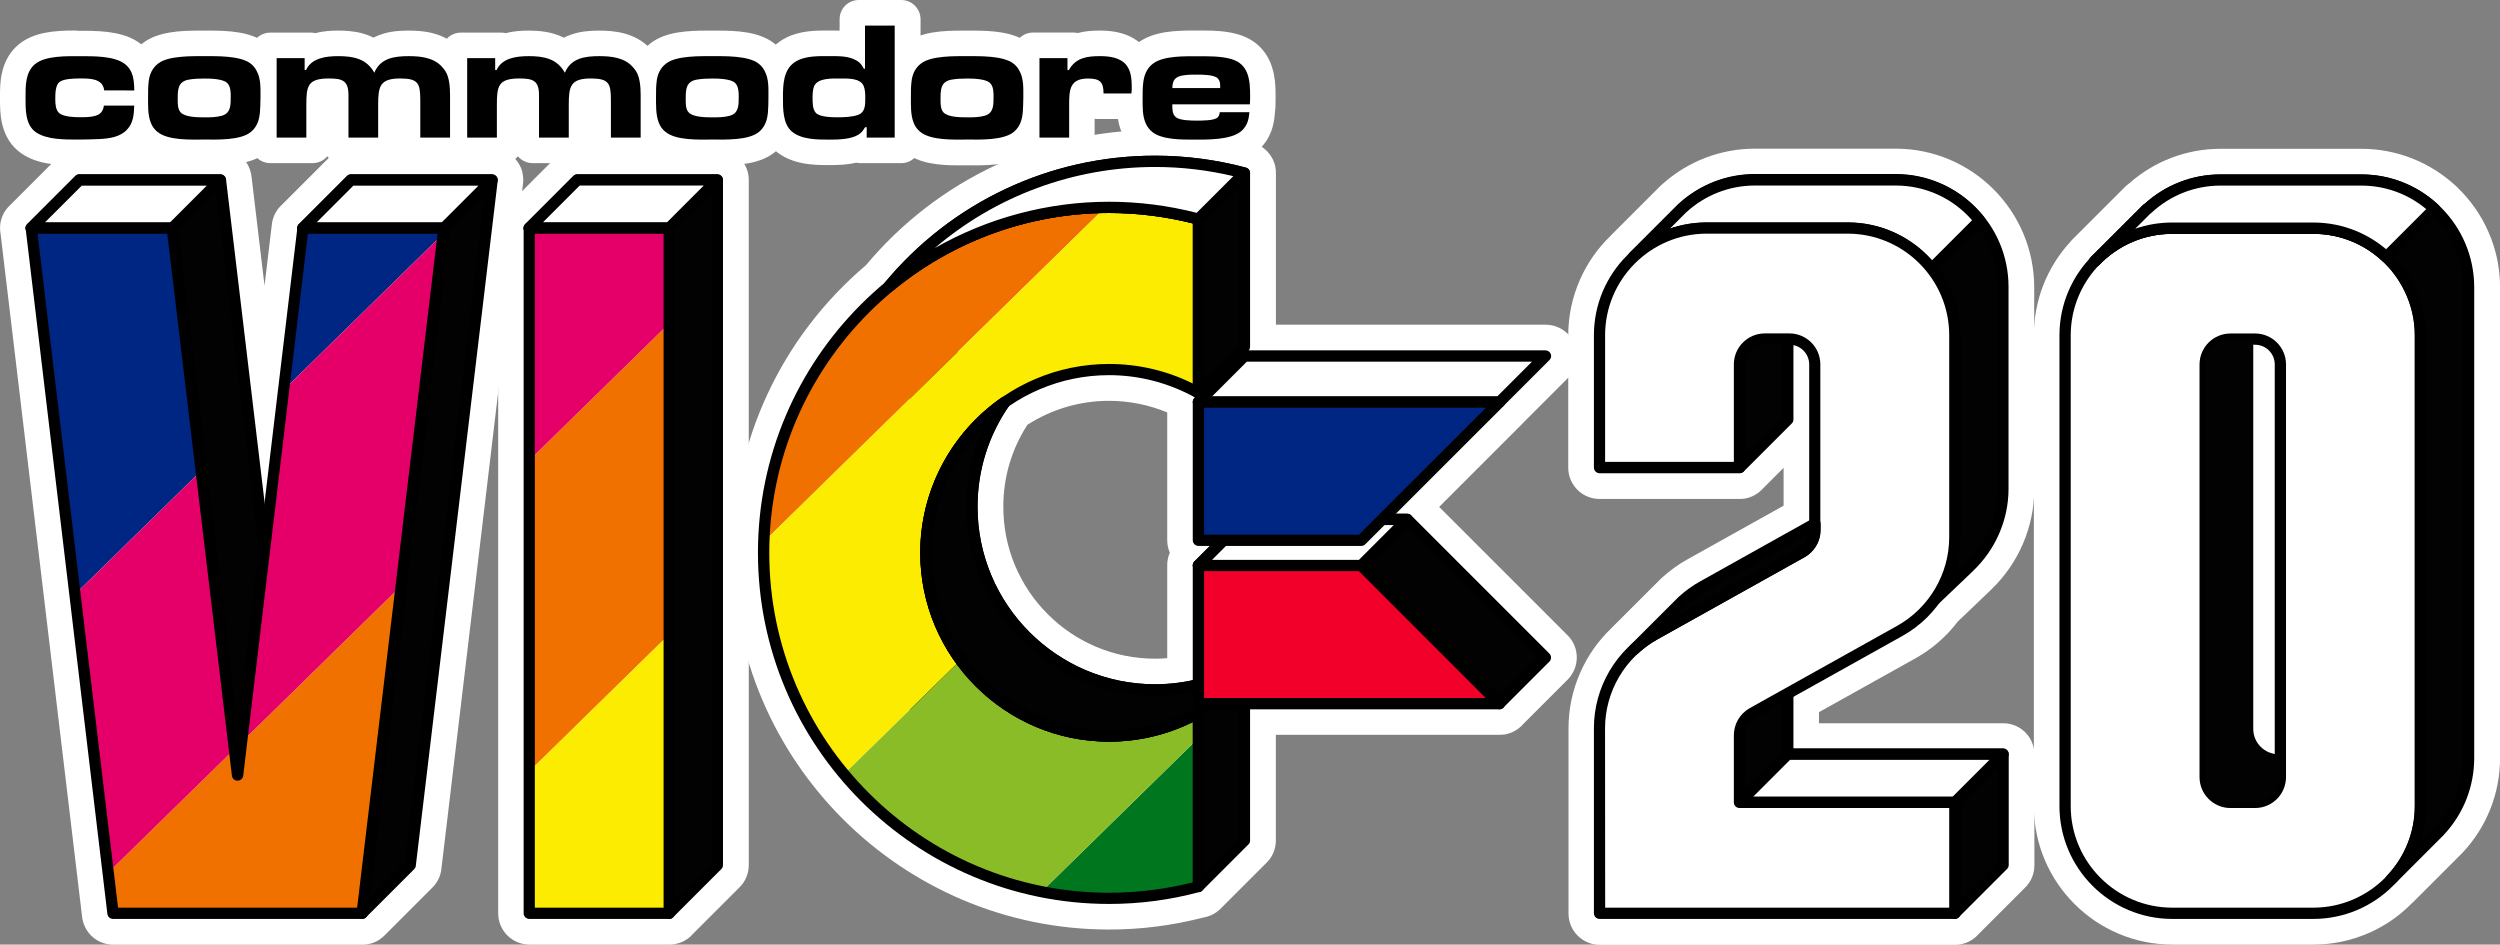 <?xml version="1.0" encoding="utf-8"?>
<!-- Generator: Adobe Illustrator 26.3.1, SVG Export Plug-In . SVG Version: 6.00 Build 0)  -->
<svg version="1.1" id="Layer_1" xmlns="http://www.w3.org/2000/svg" xmlns:xlink="http://www.w3.org/1999/xlink" x="0px" y="0px"
	 viewBox="0 0 3839 1450.5" style="enable-background:new 0 0 3839 1450.5;" xml:space="preserve">
<rect x="0" y="0" width="3839" height="1450.5" fill="#808080" stroke="none"/>
<style type="text/css">
	.st0{fill:#FFFFFF;}
	.st1{fill:#020202;}
	.st2{clip-path:url(#SVGID_00000102508159769013678320000005144835844955538875_);}
	.st3{fill:#002684;}
	.st4{fill:#231F20;}
	.st5{fill:#F17100;}
	.st6{fill:#E50069;}
	.st7{fill:#FCEC01;}
	.st8{fill:#00771F;}
	.st9{fill:#89BC27;}
	.st10{clip-path:url(#SVGID_00000017507352242675870960000018235643277377322154_);}
	.st11{clip-path:url(#SVGID_00000044866404659167755020000011495027541473212836_);}
	.st12{fill:#F20029;}
</style>
<g>
	<g>
		<g>
			<path class="st0" d="M173.7,1435.8c-16.8,0-30.7-12.2-32.9-28.9c0-0.4-0.1-0.7-0.1-1.1L15.5,356.9c-0.6-2.9-0.8-5.7-0.7-8.4
				c0.4-6.4,2.5-12.6,6.3-17.7c0.9-1.3,2.1-2.6,3.3-3.8l74-74c6.3-6.3,14.6-9.7,23.4-9.7h217.2c0.7,0,1.5,0,2.2,0.1l0.1,0
				c0.4,0,1.2,0.1,2.1,0.2c0.3,0.1,0.6,0.1,0.9,0.2c9.4,1.6,17.6,7.2,22.6,15.5c0.2,0.3,0.3,0.5,0.4,0.8c0.4,0.8,0.9,1.6,1.2,2.4
				l0.1,0.2c0.2,0.4,0.3,0.7,0.5,1.1c0.3,0.7,0.5,1.3,0.6,1.7c0.1,0.4,0.2,0.7,0.3,0.9c0.8,2.3,1.3,4.6,1.5,6.9l34.6,290.1
				l25.8-215.9c0.2-2.1,0.5-3.9,1-5.7c0.1-0.4,0.2-0.9,0.3-1.3c0.3-1.2,0.7-2.1,0.9-2.7l0-0.1c0.1-0.3,0.2-0.6,0.4-0.9
				c0.2-0.4,0.4-0.8,0.6-1.1c0.3-0.7,0.7-1.4,1.2-2.2c0.2-0.3,0.4-0.7,0.6-1c0.2-0.4,0.5-0.7,0.7-1.1c0.2-0.3,0.4-0.6,0.6-0.8
				c0.9-1.3,2-2.6,3.3-3.8l73.9-73.9c6.3-6.3,14.6-9.7,23.4-9.7h216.6c1.2,0,2.4,0.1,3.5,0.4c0.5,0,1.2,0.1,1.9,0.2
				c1.1,0.2,2,0.4,2.5,0.5c0.3,0.1,0.6,0.2,1,0.3c0.5,0.1,1,0.3,1.7,0.5c0.7,0.2,1.6,0.5,2.6,1c0.4,0.2,0.8,0.4,1.3,0.6
				c0.2,0.1,0.4,0.2,0.6,0.3c0.1,0.1,0.5,0.2,0.5,0.3c0.4,0.2,0.7,0.4,1.1,0.6c0.1,0.1,0.4,0.3,0.5,0.3c0.4,0.3,1,0.6,1.5,1
				c0.1,0,0.1,0.1,0.2,0.1c0.7,0.4,1.3,0.9,2,1.5l0.4,0.4c0.7,0.6,1.8,1.5,2.9,2.7l0.2,0.2c0.7,0.7,1.3,1.4,1.8,2.2
				c0,0,0.2,0.2,0.2,0.3c1,1.2,1.7,2.3,2.2,3.2c0.2,0.3,0.3,0.6,0.5,0.9c0.3,0.5,0.7,1.3,1.1,2.2c0.8,1.5,1.1,2.8,1.3,3.3
				c0.1,0.2,0.1,0.5,0.2,0.7c0.1,0.2,0.1,0.4,0.2,0.6c0.1,0.2,0.1,0.5,0.2,0.7c0,0,0.2,0.9,0.2,0.9c0.1,0.4,0.2,0.7,0.2,1
				c0.7,3.6,0.9,7.2,0.4,10.7L663.2,1332.5c-0.8,7.4-4.1,14.4-9.5,19.8l-74.2,74.2c-1.9,1.9-3.8,3.4-6,4.7c-0.3,0.2-0.6,0.4-0.9,0.6
				c-0.5,0.3-0.9,0.5-1.2,0.7c-0.5,0.3-1.3,0.6-2.2,1c-0.8,0.4-2.1,0.9-3.7,1.3c-0.3,0.1-0.6,0.1-0.9,0.2c-0.2,0-0.8,0.2-0.8,0.2
				c-0.1,0-0.1,0-0.2,0.1c-0.8,0.2-1.5,0.3-2.3,0.4c-0.1,0-0.3,0-0.4,0c-0.6,0.1-1.3,0.2-2,0.2c-1.1,0.1-2.1,0.1-2.7,0.1H173.7z"/>
			<path class="st0" d="M339.2,258c0.6,0.1,1.2,0.1,1.8,0.2c0.2,0.1,0.3,0.1,0.4,0.1c5.4,0.8,10,3.9,12.9,8.7c0,0.1,0.1,0.2,0.1,0.2
				c0.3,0.5,0.6,1.1,0.8,1.6c0.1,0.2,0.2,0.4,0.3,0.6c0.2,0.5,0.3,1,0.4,1.2c0.1,0.2,0.1,0.4,0.2,0.6c0.4,1.2,0.7,2.5,0.8,3.7
				L406.2,688l40.5-339c0.1-1.3,0.3-2.7,0.7-3.9V345l0.1-0.3c0.1-0.5,0.3-0.9,0.5-1.4c0.1-0.1,0.1-0.3,0.2-0.4
				c0.4-0.8,0.8-1.6,1.3-2.4c0-0.1,0.1-0.1,0.1-0.2c0.2-0.2,0.4-0.6,0.7-1c0.5-0.7,1.1-1.4,1.8-2.1l24.6-24.6l49.3-49.3
				c3.4-3.4,8.1-5.4,13-5.4h216.6l0.3,0.2h0.1c0.6,0.1,1.3,0.1,1.9,0.2c0.3,0,0.6,0,0.9,0.1c0.5,0,1,0.2,1.5,0.3
				c0.2,0.1,0.5,0.1,1,0.3c0.6,0.2,1.2,0.4,1.8,0.7c0.2,0.1,0.4,0.2,0.6,0.3c0.3,0.1,0.6,0.3,0.8,0.4h0.1c0.1,0,0.1,0.1,0.2,0.1h0
				c0,0,0,0,0.1,0c0,0,0,0,0.1,0c0.1,0.1,0.2,0.2,0.4,0.2c0.5,0.3,1,0.6,1.4,0.9c0,0,0,0,0,0c0.1,0,0.1,0.1,0.2,0.1
				c0.8,0.7,1.7,1.4,2.4,2.2c0.1,0.1,0.1,0.1,0.2,0.2l0.3,0.3l0.1,0.2c0.2,0.3,0.5,0.6,0.7,0.9c0.2,0.2,0.3,0.4,0.5,0.6
				c0.2,0.2,0.5,0.7,0.8,1.2c0,0,0,0.1,0,0.1c0.1,0.1,0.1,0.2,0.2,0.3c0.2,0.3,0.5,0.9,0.8,1.6c0.3,0.5,0.4,1,0.5,1.3
				c0,0.1,0.1,0.3,0.1,0.4c0.1,0.3,0.1,0.6,0.2,0.9c0.1,0.2,0.1,0.4,0.1,0.6c0,0.2,0.1,0.4,0.1,0.6c0.4,1.9,0.5,3.9,0.2,5.9
				L648.5,1330.9c-0.4,4.1-2.3,8-5.2,10.9l-73.9,73.9l-0.1,0.1l-0.1,0.1c-1,1-2,1.8-3.2,2.5c-0.2,0.1-0.3,0.2-0.5,0.3
				c-0.2,0.1-0.5,0.3-0.7,0.4c-0.4,0.2-0.8,0.4-1.1,0.5c-0.2,0.1-0.4,0.1-0.5,0.2c-0.4,0.2-0.8,0.4-1.3,0.5c-0.1,0-0.3,0.1-0.4,0.1
				c-0.4,0.1-0.9,0.2-1.3,0.3h-0.1l-0.3,0.1h-0.1h-0.1c-0.4,0.1-0.9,0.1-1.3,0.2h-0.1H558c-0.6,0.1-1.2,0.1-1.8,0.1H173.7
				c-9.4,0-17-6.8-18.3-16.1v-0.1v-0.1L30.1,354.5c-0.4-1.7-0.6-3.3-0.5-5c0.2-3.5,1.4-7,3.5-9.9c0.5-0.7,1.1-1.4,1.8-2.1l0.1-0.1
				l24.5-24.5l0.1-0.1l49.3-49.3c3.4-3.4,8.1-5.4,13-5.4h216.6H339.2L339.2,258 M339.2,228.4L339.2,228.4h-0.7H121.9
				c-12.8,0-24.8,5-33.9,14.1l-49.3,49.3l-0.1,0.1l-24.5,24.5l-0.1,0.1c-1.8,1.8-3.4,3.7-4.8,5.6c-5.5,7.5-8.6,16.4-9.1,25.6
				c-0.2,3.7,0.1,7.6,0.8,11.5l125.1,1048c0,0.6,0.1,1.1,0.2,1.7c1.6,11.5,7.2,22.1,15.8,29.7c8.7,7.7,20,12,31.7,12h382.5
				c0.8,0,2.1,0,3.8-0.1c1-0.1,2-0.2,3-0.3c1.4-0.2,2.8-0.4,4.2-0.8l0.1,0c0.2,0,0.4-0.1,0.6-0.1c0.4-0.1,0.7-0.2,1.1-0.3
				c2.4-0.6,4.3-1.3,5.9-2c1.4-0.6,2.4-1.1,3.1-1.4c0.8-0.4,1.4-0.8,1.9-1.1c0.4-0.2,0.8-0.5,1.3-0.7c3.2-1.9,6.1-4.2,8.8-6.9
				l0.1-0.1l0.1-0.1l73.9-73.9c7.7-7.7,12.6-17.8,13.7-28.6L803.1,282.6c0.7-5.1,0.5-10.3-0.5-15.5c-0.1-0.6-0.2-1.2-0.3-1.6
				c0,0,0-0.1,0-0.1c-0.1-0.3-0.1-0.6-0.2-0.9c-0.1-0.2-0.1-0.6-0.2-1c-0.1-0.2-0.1-0.4-0.2-0.6c-0.1-0.4-0.2-0.8-0.3-1.2
				c-0.3-0.9-0.9-3-2.1-5.4c-0.5-1-1-2-1.5-2.9c-0.3-0.5-0.5-1-0.8-1.5c-0.6-1.1-1.7-2.8-3.3-4.8c-0.9-1.3-2-2.6-3.2-3.7l-0.1-0.1
				c-1.6-1.7-3.1-3-4-3.7l-0.3-0.2c-1.1-0.9-2.2-1.8-3.3-2.5c-0.3-0.2-0.5-0.3-0.8-0.5c-0.7-0.4-1.3-0.8-1.7-1
				c-0.1,0-0.1-0.1-0.2-0.1c-0.1-0.1-0.2-0.1-0.3-0.2c-0.7-0.4-1.4-0.8-2.1-1.2c0,0-0.1-0.1-0.1-0.1c-0.2-0.1-0.3-0.2-0.5-0.3
				c-0.2-0.1-0.4-0.2-0.6-0.3c-0.6-0.3-1.3-0.6-1.9-0.9c-1.5-0.7-2.8-1.1-3.7-1.4c-1-0.4-1.9-0.6-2.6-0.8c-0.4-0.1-0.9-0.2-1.3-0.3
				c-1-0.3-2.3-0.6-3.8-0.8c-0.7-0.1-1.3-0.2-1.9-0.2c-1.9-0.4-3.8-0.6-5.7-0.6H538.9c-12.8,0-24.8,5-33.9,14.1l-49.3,49.3
				l-24.6,24.6c-1.8,1.8-3.4,3.6-4.8,5.6c-0.3,0.4-0.6,0.8-0.8,1.1c-0.3,0.4-0.5,0.7-0.7,1.1c-0.5,0.8-1,1.7-1.5,2.5
				c-0.5,0.8-0.9,1.6-1.2,2.2c-0.4,0.7-0.7,1.4-1,2.1c-0.2,0.4-0.4,0.8-0.5,1.3c-0.5,1.1-1,2.5-1.5,4.3c-0.2,0.6-0.3,1.2-0.5,1.8
				c-0.6,2.4-1.1,5-1.3,7.7l-11.1,92.8l-19.9-167.1c-0.3-3.2-1-6.5-2.1-9.8c-0.1-0.4-0.3-0.8-0.4-1.2c-0.2-0.7-0.5-1.5-0.9-2.4
				c-0.3-0.7-0.6-1.4-0.9-2.1c-0.5-1.1-1-2.2-1.6-3.2c-0.2-0.5-0.5-0.9-0.8-1.4c-7.2-11.9-18.9-19.9-32.4-22.4
				c-0.4-0.1-0.9-0.2-1.4-0.3c-1.3-0.2-2.3-0.3-3-0.4C341.7,228.5,340.4,228.4,339.2,228.4L339.2,228.4z"/>
		</g>
		<g>
			<path class="st0" d="M812.8,1435.8c-18.3,0-33.2-14.9-33.2-33.2v-1050c-0.1-1.3-0.1-2.4-0.1-3.2c0-0.3,0-0.5,0-0.8
				c0.4-6.5,2.5-12.6,6.3-17.8c1-1.3,2.1-2.6,3.3-3.9l73.9-73.9c6.3-6.3,14.6-9.7,23.4-9.7h213.3c0.8-0.1,1.6-0.2,2.4-0.2h0.1
				c0.7,0,1.4,0,2.1,0.1l0.1,0c0.5,0,1,0.1,1.5,0.1c0.5,0.1,1,0.1,1.5,0.3c2.7,0.5,5.3,1.3,8,2.5c0.6,0.3,1.2,0.6,1.8,0.9
				c2.1,1.1,4,2.4,5.6,3.8c0.8,0.6,1.4,1.2,1.9,1.7c0,0,0,0,0,0c0.3,0.3,0.6,0.6,0.9,0.9l0.3,0.3c0,0,0.1,0.1,0.1,0.1
				c0.4,0.4,0.7,0.7,1,1.1l0.1,0.1c0.4,0.5,1.1,1.3,1.9,2.4c0.1,0.2,0.3,0.4,0.4,0.6c0.1,0.2,0.2,0.3,0.3,0.5
				c1.1,1.8,1.9,3.4,2.4,4.6c0,0.1,0.1,0.2,0.1,0.3c2,4.6,2.8,9.6,2.6,14.9v1050.1c0,8.8-3.6,17.4-9.9,23.6l-71.5,71.5
				c-4.8,5.9-11.5,9.9-19.1,11.5c-0.1,0-0.3,0.1-0.4,0.1c-0.9,0.2-1.8,0.4-2.7,0.4c-1.3,0.2-2.3,0.2-2.9,0.2H812.8z"/>
			<path class="st0" d="M1102.4,257.8c0.6,0.1,1.2,0.1,1.9,0.2c0.1,0,0.3,0.1,0.5,0.1c1.7,0.3,3.2,0.8,4.8,1.5
				c0.1,0.1,0.2,0.1,0.3,0.2c1.4,0.7,2.8,1.6,3.9,2.7c0.2,0.1,0.4,0.3,0.6,0.5c0,0,0,0,0,0c0,0,0,0,0.1,0.1c0,0,0.1,0.1,0.1,0.1
				c0.3,0.3,0.5,0.6,0.8,0.9c0,0,0.1,0.1,0.1,0.1c0.4,0.5,0.8,0.9,1.2,1.5c0.1,0.2,0.2,0.3,0.3,0.5c0.7,1.1,1.2,2.1,1.7,3.2
				c1.2,2.8,1.6,5.7,1.4,8.7v1050.6c0,5-2.1,9.7-5.5,13.1l-72.2,72.2c-2.7,3.5-6.5,5.9-10.9,6.8c-0.2,0-0.5,0.1-0.7,0.1
				c-0.2,0.1-0.6,0.2-1.1,0.2c-0.5,0.1-0.9,0.1-1.4,0.1h-0.1h-0.4h-215c-10.1,0-18.4-8.3-18.4-18.4v-0.1V351.9
				c-0.1-0.9-0.1-1.8-0.1-2.6c0.2-3.5,1.4-7,3.5-9.9c0.5-0.7,1.1-1.4,1.8-2.1l24.6-24.6l49.3-49.3c3.4-3.4,8.1-5.4,13-5.4h215
				L1102.4,257.8L1102.4,257.8 M1102.4,228.2L1102.4,228.2c-1.2,0-2.4,0.1-3.5,0.2H886.6c-12.8,0-24.8,5-33.9,14.1l-49.3,49.3
				l-24.6,24.6c-1.8,1.8-3.4,3.7-4.8,5.6c-5.5,7.5-8.6,16.4-9.1,25.7c0,0.5,0,1.1,0,1.6c0,0.9,0,2.2,0.1,3.7v1049.4v0.1
				c0,26.4,21.5,48,48,48h215h0.4h0.1c0.8,0,2.4,0,4.5-0.2c1.4-0.1,2.8-0.3,4.1-0.7c0.1,0,0.2,0,0.4-0.1c10.7-2.1,20.2-7.8,27.1-16
				l70.9-70.9c9.1-8.9,14.3-21.3,14.3-34.1V278.7c0.3-7.4-0.9-14.5-3.8-21.1c-0.1-0.2-0.2-0.4-0.3-0.6c-0.7-1.6-1.7-3.7-3.2-6.1
				c-0.1-0.2-0.2-0.4-0.4-0.6c-0.2-0.4-0.5-0.7-0.7-1.1c-1.2-1.9-2.4-3.2-2.9-3.8c-0.5-0.6-1-1.2-1.6-1.8c0,0,0,0-0.1-0.1
				c-0.5-0.5-1-1.1-1.5-1.6c0,0,0,0,0,0c-0.5-0.5-1.5-1.5-3-2.7c-2.3-1.9-4.9-3.7-7.6-5.2c-1-0.6-2.1-1.2-3.2-1.7
				c-3.6-1.6-7.3-2.7-11.1-3.4c-0.6-0.1-1.3-0.2-1.9-0.3l0,0c-1-0.1-1.9-0.2-2.4-0.3C1104.8,228.3,1103.6,228.2,1102.4,228.2
				L1102.4,228.2z"/>
		</g>
		<g>
			<path class="st0" d="M2456.5,1435.8c-18.4,0-33.3-14.9-33.3-33.2v-284.3c0-27.4,5.5-54,16.5-79.1c10.6-24.3,25.8-46,44.9-64.2
				c0.3-0.3,0.6-0.7,1-1.1l65.1-65c2.7-2.9,5.6-5.7,8.4-8.4l0.9-0.9c0.7-0.7,1.2-1.1,1.5-1.4c0,0,0,0,0,0
				c11.4-10.4,23.8-19.4,36.9-26.6l155.1-86.6V682.5l-57.3,57.3c-4.9,5.7-11.5,9.5-18.7,10.9c-0.2,0-0.5,0.1-0.7,0.1
				c-0.4,0.1-1,0.1-1.6,0.2c-0.2,0-0.5,0.1-0.9,0.1c-1.3,0.2-2.5,0.2-3.2,0.2h-215c-18.3,0-33.2-14.9-33.2-33.2V514.9
				c0-27.7,5.6-54.4,16.7-79.6c10.4-23.8,25.2-45,44.1-63.1c0.5-0.6,0.9-1,1.2-1.3l66.2-66.2c2.5-2.7,5.2-5.3,8-8l0.8-0.8
				c1.1-1.1,2.2-2,2.8-2.5c36.5-32.6,83.2-50.5,131.8-50.5H2911c109.1,0,197.9,88.7,197.9,197.8v310c0,53.5-22.2,105.4-61,142.7
				c-0.5,0.5-0.9,1-1.4,1.5c0,0-0.3,0.3-0.4,0.4l-50.7,48.4c-16.7,22.2-37.4,40.2-61.6,53.8l-155.4,86.8v40.5h297.6
				c1.5,0,2.8,0.1,3.9,0.3c0.7,0.1,1.3,0.2,1.7,0.2c0,0,0,0,0.1,0c2.8,0.5,5.6,1.3,8.1,2.5c0.6,0.3,1.2,0.5,1.7,0.9
				c2.5,1.3,4.7,2.9,6.6,4.6c0.2,0.2,0.5,0.5,0.7,0.7c0.1,0.1,0.1,0.1,0.2,0.2c0.5,0.5,0.9,0.9,1.2,1.3l0,0c0.3,0.3,0.6,0.7,0.9,1
				l0.1,0.1c0.3,0.3,0.6,0.7,1,1.3c0.5,0.6,1.1,1.3,1.6,2.2c1.1,1.8,1.9,3.4,2.4,4.6c0,0.1,0.1,0.2,0.1,0.3c2,4.6,2.8,9.6,2.6,14.9
				v168.4c0,9-3.6,17.6-10,23.7l-71.7,71.7c-4.9,5.7-11.5,9.7-18.9,11.2c-0.1,0-0.3,0.1-0.4,0.1c-1,0.3-2.1,0.4-3.1,0.5
				c-1.3,0.1-2.4,0.1-3.1,0.1H2456.5z"/>
			<path class="st0" d="M2911,257.9c101,0,183.1,82.1,183.1,183v310c0,49.8-20.8,98.1-57,132.6c-0.3,0.4-0.7,0.8-1,1.1l-0.1,0.1
				l-0.1,0.1l-51.6,49.2c-15.6,21-35,38-57.7,50.7l-163,91v63.9h312.2h0.2c0.8,0,1.6,0.1,2.5,0.2c0.2,0,0.4,0.1,0.6,0.1
				c1.7,0.3,3.2,0.8,4.7,1.5c0.2,0.1,0.3,0.1,0.4,0.2c1.4,0.7,2.8,1.6,3.9,2.7c0.1,0.2,0.3,0.3,0.5,0.5c0.4,0.4,0.7,0.8,1.1,1.2
				c0.4,0.5,0.8,0.9,1.2,1.5c0.2,0.2,0.3,0.3,0.4,0.5c0.7,1.1,1.2,2.1,1.7,3.2c1.2,2.8,1.6,5.7,1.4,8.7v168.9c0,5-2,9.7-5.5,13.1
				l-72.3,72.3c-2.8,3.4-6.6,5.8-10.9,6.7c-0.2,0-0.4,0.1-0.6,0.1c-0.3,0.1-0.7,0.2-1.2,0.2c-0.7,0.1-1.3,0.1-1.9,0.1h-0.1h-545.5
				h-0.1c-10.1,0-18.4-8.3-18.4-18.4v-284.3c0-25.3,5.1-49.9,15.3-73.2c9.9-22.7,24.1-42.9,42.1-60c0.2-0.2,0.4-0.5,0.7-0.8
				l65.3-65.2c2.6-2.8,5.3-5.4,8.2-8.2l1-1c0.5-0.5,0.9-0.8,1.1-1c10.6-9.7,22.2-18,34.1-24.6l162.8-90.9V559.6
				c0-5-1.8-9.5-4.8-13.2v97.6c0,5-2.1,9.7-5.5,13.1l-72.6,72.6c-2.8,3.3-6.5,5.6-10.6,6.4c-0.2,0-0.5,0.1-0.7,0.1
				c-0.2,0-0.3,0-0.5,0.1c-0.2,0-0.4,0-0.5,0c-0.6,0.1-1.3,0.1-1.9,0.1h-215c-10.1,0-18.4-8.3-18.4-18.4V514.9
				c0-25.6,5.2-50.4,15.5-73.6c9.7-22.3,23.7-42.1,41.5-59c0.2-0.3,0.5-0.6,0.8-0.9l0.1-0.1l0.1-0.1l66.2-66.2
				c2.5-2.7,5.2-5.3,7.7-7.7l0.9-0.9c0.7-0.7,1.4-1.2,1.9-1.6c33.8-30.3,77.1-47.1,122.3-47.1H2911 M2911,228.3h-216.4
				c-52,0-102.1,19.1-141.2,53.9c-0.9,0.7-2.3,1.8-3.8,3.4l-0.7,0.7c-2.8,2.7-5.6,5.4-8.3,8.3l-65.8,65.8l-0.1,0.1l-0.1,0.1
				c-0.3,0.3-0.8,0.8-1.4,1.5c-20,19.3-35.8,42-47,67.4h0c-11.9,27.1-18,55.8-18,85.6v203.1c0,26.4,21.5,48,48,48h215
				c0.9,0,2.6,0,4.7-0.2c0.3,0,0.6-0.1,0.9-0.1c1-0.1,1.8-0.2,2.5-0.3c0.4-0.1,0.8-0.1,1.1-0.2c10.3-2,19.7-7.4,26.8-15.3l31.7-31.7
				v58.1l-147.6,82.4c-14.1,7.8-27.3,17.4-39.5,28.5c-0.5,0.4-1.3,1.1-2.1,2l-0.8,0.8c-2.9,2.8-5.8,5.6-8.7,8.7l-64.9,64.8
				c-0.4,0.4-0.8,0.9-1.2,1.3c-20.4,19.5-36.5,42.6-47.8,68.6c-11.8,27-17.7,55.6-17.7,85v284.3c0,26.4,21.5,48,48,48h0.1H3002h0.1
				c0.8,0,2.4,0,4.3-0.2c1.7-0.1,3.3-0.4,4.9-0.7c0.1,0,0.2,0,0.3-0.1c10.4-2.1,19.8-7.6,26.8-15.6l71.2-71.2
				c9.2-8.8,14.4-21.3,14.4-34.2v-168.1c0.3-7.4-0.9-14.5-3.8-21.1c-0.1-0.2-0.2-0.4-0.3-0.6c-0.7-1.6-1.7-3.7-3.3-6.2
				c-0.9-1.6-1.9-2.8-2.7-3.8c-0.5-0.7-1-1.2-1.3-1.6c-0.4-0.5-0.9-1-1.3-1.5c-0.4-0.4-1-1.1-1.7-1.8c-0.1-0.1-0.2-0.2-0.2-0.2
				c-0.4-0.4-0.8-0.8-1.2-1.1c-2.8-2.6-5.9-4.8-9.4-6.6c-1-0.5-1.9-1-3-1.5c-3.6-1.6-7.5-2.8-11.4-3.5c-1-0.2-2-0.3-3-0.4
				c-1.2-0.1-3.1-0.3-5.3-0.3h-0.2h-282.7v-17l147.8-82.5c25.7-14.3,47.7-33.4,65.5-56.8l49.8-47.6c0.2-0.2,0.3-0.3,0.5-0.5l0.1-0.1
				l0.1-0.1c0.3-0.3,0.9-0.9,1.6-1.6c41.4-40,65.1-95.7,65.1-153v-310C3123.7,323.7,3028.3,228.3,2911,228.3L2911,228.3z"/>
		</g>
		<g>
			<path class="st0" d="M1703.2,1412.6c-310.9,0-563.8-252.9-563.8-563.8c0-166.3,73.2-323.4,200.8-431.1
				c107.6-129.3,265.5-203.4,433.5-203.4c48.7,0,97.7,6.4,145.7,19c3.2,0.8,6.2,2.1,9,3.8c4.6,2.7,8.4,6.6,11.2,11.1
				c1.3,2.1,2.4,4.5,3.3,7c0.4,1.1,0.8,2.3,0.9,3.5c0.6,3.1,0.8,6.2,0.6,9.2v245.5h428.9c4.9,0,9.9,1.1,14.4,3.3
				c7.4,3.5,13.2,9.6,16.4,17.1c5.3,12.6,2.5,26.9-7.1,36.4l-68.6,68.6c-0.5,0.6-1.2,1.4-1.9,2.1l-137.6,137.5l207.7,207.7
				c6.2,6.2,9.7,14.5,9.7,23.4c0,8.7-3.3,17-9.3,23.3c-0.1,0.1-0.4,0.4-0.4,0.4l-68.2,68.2c-4.3,5.3-10.3,9.2-17.1,11
				c-0.7,0.2-1.5,0.4-2.4,0.6c-0.4,0.1-0.7,0.1-1.1,0.2c-0.4,0.1-0.8,0.1-1.3,0.2c-1,0.1-2.2,0.2-3.7,0.2h-358.6v177
				c0,9-3.6,17.6-10,23.7c0,0-71,71-71,71c-4.9,4.7-11,7.7-17.6,8.8C1799.2,1406.4,1751.3,1412.6,1703.2,1412.6z M1567,641.6
				c-27,40.6-41.2,87.8-41.1,136.7c0,33.4,6.6,65.8,19.5,96.5c12.5,29.5,30.3,56,53.2,78.8c22.7,22.7,49.2,40.6,78.8,53.2
				c30.5,12.9,62.9,19.5,96.3,19.5c11,0,22.2-0.8,33.5-2.3V870.3c-0.5-7.6,1.7-15.2,6.1-21.4c-3.9-5.5-6.1-12.1-6.1-19.3v-206
				c-32.5-15-68.3-22.9-104-22.9C1654.6,600.7,1607.5,614.8,1567,641.6z"/>
			<path class="st0" d="M1773.7,229.1c47.8,0,95.5,6.3,142.1,18.5c1.8,0.5,3.5,1.2,5.1,2.1c2.5,1.5,4.7,3.6,6.3,6.2
				c0.9,1.4,1.6,3,2.1,4.5l0.1,0.2v0.2c0.5,2.1,0.7,4.2,0.5,6.4v260.8h443.7c2.8,0,5.6,0.7,8,1.8c4,1.9,7.4,5.3,9.2,9.6
				c3,7,1.4,14.9-3.9,20.2l-69,69c-0.5,0.6-1,1.2-1.5,1.7l-149.5,149.4c0.8,0.3,1.6,0.5,2.3,0.9h0.1h0.1c1.5,0.7,2.8,1.6,3.9,2.6
				c0.5,0.5,1,1,1.5,1.5l211.7,211.7c3.6,3.6,5.3,8.3,5.3,13c0,4.7-1.7,9.5-5.2,13.1l-0.1,0.1l-0.1,0.1l-68.8,68.8
				c-2.5,3.2-6,5.6-10.1,6.7c-0.3,0.1-0.7,0.2-1.2,0.3c-0.3,0-0.5,0.1-0.8,0.1c-0.9,0.1-1.7,0.2-2.5,0.2h-373.4v191.8
				c0,5-2,9.7-5.5,13.1l-69.8,69.8c-0.4,0.4-0.8,0.8-1.2,1.2c-2.9,2.8-6.4,4.4-10.3,4.9c-45.4,12-92.3,18.1-139.4,18.1
				c-302.8,0-549-246.2-549-549c0-162.6,71.7-315.8,196.5-420.6C1455.5,301.7,1609.7,229.1,1773.7,229.1 M1773.7,1041
				c16,0,32.3-1.6,48.2-4.5V869.7c-0.5-5.3,1.5-10.7,5.3-14.6l7.9-7.9c-7.7-2.3-13.2-9.3-13.2-17.6V618.8c-0.1-1.5,0-2.9,0.2-4.3
				c-36.8-18.7-77.7-28.6-118.9-28.6c-52.6,0-103.3,15.6-146.8,45c-29.7,43.6-45.4,94.6-45.3,147.4c0,35.4,7,69.8,20.7,102.2
				c13.2,31.2,32.2,59.4,56.3,83.5c24.1,24.1,52.2,43,83.5,56.3C1703.9,1034,1738.2,1041,1773.7,1041 M1773.7,199.6
				c-172,0-333.7,75.7-444,207.7c-130.3,110.5-205,271.2-205,441.5c0,319,259.5,578.6,578.6,578.6c49.1,0,98-6.3,145.5-18.7
				c9.4-1.6,17.9-6,24.8-12.6c0.1-0.1,0.2-0.2,0.4-0.4l0.6-0.6l0.6-0.6l69.6-69.6c9.2-8.8,14.4-21.3,14.4-34.2v-162.3h343.8
				c2.2,0,4-0.2,5.2-0.3c0.6-0.1,1.3-0.1,1.9-0.2c0.6-0.1,1.3-0.2,1.9-0.3c1.3-0.3,2.5-0.5,3.6-0.9c9.3-2.6,17.7-8,23.9-15.3
				l67.7-67.7l0.1-0.1l0.1-0.1c0.1-0.1,0.3-0.3,0.4-0.4c8.7-9.1,13.5-21,13.5-33.6c0-12.8-5-24.8-14-33.8L2210,778.4l127.1-127.1
				c0.9-0.9,1.7-1.8,2.4-2.6l68.1-68.1c13.9-13.9,17.9-34.5,10.3-52.6c0,0,0-0.1-0.1-0.1c-4.6-10.8-13-19.6-23.7-24.6
				c-6.4-3.1-13.6-4.7-20.7-4.7h-414.1V268.3c0.2-4.1-0.1-8.2-0.9-12.2c-0.3-2.1-0.9-4.1-1.6-6c-1.2-3.4-2.7-6.7-4.6-9.6
				c-4-6.5-9.5-12-16.1-16c-4-2.5-8.4-4.3-13-5.5C1873.9,206.1,1823.6,199.6,1773.7,199.6L1773.7,199.6z M1577.7,652.3
				c37.5-24.1,80.8-36.8,125.5-36.8c30.4,0,60.9,6.1,89.2,17.8v196.3c0,6.7,1.4,13.2,4,19.2c-3,6.8-4.4,14.3-4,21.9v140
				c-6.3,0.5-12.5,0.8-18.7,0.8c-31.4,0-61.9-6.2-90.6-18.3c-27.8-11.8-52.8-28.6-74.1-50c-21.5-21.5-38.3-46.4-50-74.1
				c-12.2-28.8-18.3-59.3-18.3-90.7c0,0,0,0,0-0.1C1540.6,733.3,1553.3,689.9,1577.7,652.3L1577.7,652.3z"/>
		</g>
		<g>
			<path class="st0" d="M3335.8,1435.8c-109.1,0-197.9-88.8-197.9-197.9V515c0-49.8,18.7-97.5,52.7-134.3c0.8-1.1,1.6-2,2.5-2.9
				l80.6-80.5c1.5-1.5,3.1-2.8,5-4.1c36.2-32.2,82.7-50,131.1-50h216.4c50,0,97.9,18.8,134.8,53.1c0.1,0.1,0.3,0.3,0.4,0.4l1,1
				c19.3,18.3,34.4,39.8,45,63.8c11.2,25.2,16.8,52,16.8,79.7v722.9c0,49.9-18.7,97.5-52.7,134.1c-0.9,1-1.6,1.7-1.9,2.1l-74.7,74.7
				c-0.5,0.5-0.9,0.9-1.5,1.3c-18.1,18.4-39.1,32.9-62.4,43c-25,10.9-51.6,16.4-78.8,16.4H3335.8z"/>
			<path class="st0" d="M3626.2,258.1c46.4,0,90.6,17.4,124.7,49.1c0.4,0.4,0.8,0.8,1.2,1.2c17.8,16.9,31.9,36.8,41.7,59.2
				c10.3,23.3,15.6,48.1,15.6,73.7v722.9c0,46.3-17.4,90.4-48.9,124.3c-0.6,0.7-1.1,1.2-1.4,1.5l-74.4,74.4l-0.3,0.3l-0.4,0.3
				c-0.1,0.1-0.3,0.2-0.4,0.3c-16.8,17.3-36.4,31-58.5,40.6c-23.1,10-47.7,15.2-73,15.2h-216.4c-101,0-183.1-82.2-183.1-183.1V515
				c0-46.5,17.5-90.7,49.2-124.7c0.6-0.8,1.1-1.4,1.7-2l80.6-80.5c1.1-1.1,2.3-2,3.5-2.8c33.7-30.3,77-47,122.1-47H3626.2
				 M3483.4,1143.8V559.6c0-8.8-5.6-16.3-13.4-19.2v579C3470,1129.4,3475.3,1138.6,3483.4,1143.8 M3626.2,228.5h-216.4
				c-51.7,0-101.4,18.8-140.2,53.1c-2.3,1.6-4.4,3.4-6.3,5.3l-80.6,80.5c-1.4,1.4-2.5,2.7-3.3,3.7c-36.3,39.5-56.2,90.5-56.2,143.9
				v722.8c0,117.3,95.4,212.7,212.7,212.7h216.4c29.3,0,57.8-5.9,84.7-17.6c24.7-10.7,47.1-26,66.4-45.6c0.7-0.6,1.3-1.2,2-1.8
				l0.3-0.3l74.4-74.4c0.6-0.6,1.5-1.5,2.5-2.6c36.4-39.4,56.5-90.5,56.5-144V441.3c0-29.8-6.1-58.6-18.1-85.7
				c-11.3-25.7-27.5-48.7-48.1-68.4l-0.9-0.9c-0.3-0.3-0.5-0.5-0.8-0.8C3731.4,248.8,3680,228.5,3626.2,228.5L3626.2,228.5z"/>
		</g>
		<g>
			<path class="st0" d="M115.4,239c-26.2,0-53.5-1.2-74.4-15.9C14.8,204.8,14.8,173,14.8,152v-3.6c0-20.7,0-49,23.1-68.6
				c0,0,0.1,0,0.1-0.1c19.1-15.9,47.7-18.1,75.8-18.1c1.9,0,3.8,0.1,5.7,0.3h10c29.4,0,59.2,2.2,78.5,17.9
				c7.6,6.2,12.7,12.9,16.5,21.8c0,0.1,0,0.1,0.1,0.2c5.8,13.9,6.1,26.5,6.3,36.6l0.2,10c0,1-0.1,2-0.2,3c0,0.6,0.1,1.2,0,1.7
				l-0.4,10.1c-0.5,14.3-1.3,35.9-18.2,53.2c-16.7,17.3-39.7,20.6-57.9,21.6c-0.1,0-0.1,0-0.2,0c-13,0.5-23.8,0.8-34.1,0.8H115.4z
				 M109.6,154.8c2.9,0.4,7.2,0.8,13.5,0.8c4.7,0,8.9,0,12.7-0.5c0,0,0.7-4.9,0.7-4.9l-0.5-4.6c-2.2-0.3-5.7-0.5-11.4-0.5h-2.4
				c-5.8,0-9.9,0.3-12.7,0.6c-0.1,2.2-0.1,4.5-0.1,6.3C109.5,153.2,109.5,154.1,109.6,154.8z"/>
			<path class="st0" d="M113.8,76.4c1.6,0,3.2,0.1,4.9,0.3c1.4,0,2.8,0,4,0c1,0,2.1,0,3.2,0c1.2,0,2.4,0,3.6,0
				c26.6,0,53.5,1.8,69.2,14.6c5.8,4.7,9.5,9.6,12.3,16.2c4.6,11,4.9,21.3,5.1,31.2l0.2,10h-10H160h-8.8l-1-8.7
				c-0.7-6.6-4.7-9.6-25.6-9.6h-1.2h-1.2c-20.3,0-24.5,3.1-24.9,3.3c0,0.1-1.3,1.3-2.1,6.4c-0.6,4-0.6,8.6-0.6,11.9
				c0,3.2,0,11.7,2.7,14.3c1.2,1.2,8.1,4,25.7,4c5.3,0,10.3,0,15.4-0.7c7.7-1.1,10.3-1.8,11.4-8.8l1.3-8.4h8.5h46.5h10.1l-0.4,10.1
				c-0.5,13.5-1.1,30.2-14.1,43.5c-13,13.5-31.6,16.2-48,17.1c-11.7,0.5-22.7,0.8-33.5,0.8h-2.4h-2.5c-23.8,0-48.6-1.1-66-13.2
				c-20-14-19.9-40.2-19.9-59.3v-2.4v-1c0-18.8,0-42.1,17.9-57.3C62.9,78.2,88.4,76.4,113.8,76.4 M113.8,46.9
				c-30.9,0-62.6,2.6-85.3,21.5c-0.1,0-0.1,0.1-0.2,0.1C15.5,79.4,6.9,94.1,3,112C0,125.2,0,138.1,0,148.4v1v2.4v0.3
				c0,10.8,0,24.2,3.3,38.2c4.6,19.5,14.4,34.7,29.2,45c24.5,17.1,55.6,18.5,82.9,18.5h2.5h2.4c10.5,0,21.5-0.3,34.7-0.8
				c0.1,0,0.2,0,0.3,0c20.9-1.1,47.4-5.1,67.7-26.1c20.9-21.4,21.8-47.4,22.4-62.9l0,0l0.4-10.1c0-0.5,0-1,0-1.6
				c0.2-1.3,0.2-2.7,0.2-4l-0.2-10c-0.2-10.8-0.5-25.6-7.4-42.1c0-0.1-0.1-0.2-0.1-0.3c-4.8-11.1-11.4-19.8-20.8-27.4
				c-22.9-18.6-55.8-21.2-87.9-21.2H126h-3.2h-2.5C118.1,47,116,46.9,113.8,46.9L113.8,46.9z"/>
		</g>
		<g>
			<path class="st0" d="M299.4,239.2c-25.9,0-55-2.1-73.8-17.9c-7.4-6.1-12.7-13.3-16.6-22.6c-0.2-0.6-0.4-1.1-0.6-1.7
				c-5.9-15.4-5.8-32-5.7-45.4v-4.7c0-7.3,0-14.9,1-22.9c1.8-19.4,10.2-35.3,24.5-46.1c17.5-13.4,44-16.1,78.3-16.1h14.4
				c27.7,0,58.8,1.3,78.3,16.4c7,5.4,12.3,11.5,16.4,19.4c9.1,16.5,9,34.9,8.9,48.4c0,0,0,3.6,0,3.7c-0.1,8-0.4,16.2-0.9,23.6
				c0,0.3,0,0.6,0,0.9c-0.6,7.5-2.6,30.3-21.8,47c-18.5,16-48.6,18.2-75.7,18.2H299.4z M298.2,154.8c5.4,0.7,11.6,0.7,15.7,0.7
				c5.5,0,11.1,0,15.9-0.7c0.1-1.4,0.1-3.3,0.1-5.8v-0.7c0-0.9,0-1.7,0-2.4c-3.1-0.4-8.2-0.9-15.8-0.9c-5.2,0-11,0.1-16.3,0.8
				c-0.1,1.4-0.1,3.4-0.1,5.9v1.1c0,0.4,0,1.1,0,1.8C297.7,154.8,298.2,154.8,298.2,154.8z"/>
			<path class="st0" d="M320.9,76.5c27.1,0,54.2,1.6,69.3,13.3c5.4,4.1,9.3,8.7,12.4,14.7c7.2,13,7.2,28.1,7.1,41.4
				c0,1.2,0,2.4,0,3.5c-0.1,7.7-0.4,15.8-0.9,23.2v0.1v0.1c-0.9,10.5-3.6,25.7-16.7,37c-14.8,12.8-41.6,14.6-66.1,14.6
				c-2.5,0-4.8,0-7.1,0c-1.9,0-3.7,0-5.4,0c-1.9,0-4,0-6.2,0c-2.5,0-5.1,0-7.9,0c-23.3,0-49.2-1.8-64.3-14.5
				c-5.6-4.6-9.5-9.8-12.5-17v-0.1v-0.1c-5.3-13-5.2-27.9-5.1-41.1c0-1.7,0-3.2,0-4.7c0-7,0-14.2,0.9-21.4
				c1.4-15.5,7.7-27.6,18.7-35.9c15.1-11.5,42.2-13.1,69.4-13.1c1.4,0,2.7,0,3.9,0c1.2,0,2.3,0,3.2,0c1,0,2.1,0,3.2,0
				C318.2,76.5,319.5,76.5,320.9,76.5 M313.9,170.3c8.3,0,16.7,0,24-2.1c5.6-1.5,6.7-4.5,6.7-19.2v-0.7c0-4-0.1-11.5-2.7-14
				c-0.4-0.4-4.8-4-28-4c-7.1,0-15.4,0.2-22.9,1.7c-6.7,1.3-8.3,3.2-8.3,19.8v1.1c0,4,0,10.9,2,13c0.1,0.1,2.2,2.4,11.4,3.5
				C302.6,170.3,309.4,170.3,313.9,170.3 M320.9,47H317h-3.2h-3.2h-3.9c-30.1,0-64.2,1.5-87.3,19.1c-17.5,13.3-28,32.8-30.2,56.3
				c-1,8.8-1,17.1-1,24.5v4.6c-0.1,14.5-0.2,32.4,6.5,50.2c0.3,0.9,0.6,1.8,1,2.7c4.9,11.5,11.5,20.5,20.8,28.2
				c22.4,18.8,54.6,21.3,83.2,21.3h7.9h6.2h5.4h7.1c11.7,0,27-0.3,41.8-2.9c18.5-3.2,32.8-9.4,43.6-18.9
				c9.6-8.3,16.7-18.6,21.3-30.8c2.9-7.8,4.7-16.3,5.6-26.1c0-0.5,0.1-1,0.1-1.4c0.5-7.6,0.8-15.9,0.9-24.1c0-0.1,0-0.3,0-0.4v-3.4
				c0.1-14.2,0.2-35.6-10.6-55.5c-5.1-9.7-11.6-17.4-20.4-24.1C385,48.5,351,47,320.9,47L320.9,47z"/>
		</g>
		<g>
			<path class="st0" d="M525.3,236c-8.2,0-14.8-6.6-14.8-14.8c0,0,0-75.6,0-75.8c-1.4-0.1-3.3-0.1-5.6-0.1c-4.7,0-7.6,0.3-9.4,0.6
				c-0.4,3-0.6,8.1-0.6,15.3v60.1c0,8.2-6.6,14.8-14.8,14.8H415c-8.2,0-14.8-6.6-14.8-14.8V79.8c0-8.2,6.6-14.8,14.8-14.8h62.5
				c2.3,0,4.5,0.5,6.4,1.5c12.9-4.1,26.3-4.6,35.3-4.6c16.7,0,37,1.7,54.3,13.2c4.2-3,9-5.4,14.1-7.4c13.5-5.2,27.7-5.9,39.9-5.9
				c21.6,0,48.9,2.7,68.2,23.7c7.5,7.9,12.4,16.2,15.2,25.5c4.3,14.4,4.3,28.6,4.3,41.1v69.1c0,8.2-6.6,14.8-14.8,14.8h-65.1
				c-8.2,0-14.8-6.6-14.8-14.8v-66.7c0-4.1-0.1-7-0.2-9.1c-1.5-0.1-3.6-0.2-6.2-0.2c-4.2,0-6.8,0.3-8.5,0.5c-0.5,3-0.7,8.2-0.7,15.4
				v60.1c0,8.2-6.6,14.8-14.8,14.8H525.3z"/>
			<path class="st0" d="M627.6,76.5c18.6,0,41.9,2.1,57.4,19c6,6.3,9.7,12.6,11.8,19.6c3.7,12.4,3.7,24.9,3.7,36.9v2.5v56.9v9.7
				h-9.7h-45.6h-9.7v-9.7v-56.9c0-9-0.4-17.6-2.8-20.6c-1.9-2.3-8.1-3.4-18.4-3.4c-15.2,0-19,3.1-20.6,5.4
				c-3.1,4.6-3.3,15.1-3.3,25.3v50.3v9.7h-9.7h-45.6h-9.7v-9.7v-57V146c0-7.1-1.1-11.4-3.2-13c-3.2-2.2-10.8-2.5-17.1-2.5
				c-16,0-19.9,3-21.5,5.2c-3.1,4.3-3.3,14.5-3.3,25.4v50.3v9.7h-9.7h-45.6H415v-9.7v-122v-9.7h9.7h43h9.7v5.6
				c3.1-1.9,6.5-3.3,10.2-4.6c11.1-3.7,23.3-4.1,31.5-4.1c19.1,0,39.8,2.4,54.7,17.8c4.9-5.8,11.3-10.1,18.9-13
				C604.3,77.1,616.8,76.5,627.6,76.5 M627.6,47c-13.4,0-29.3,0.8-45.1,6.8c-3.1,1.2-6.2,2.5-9,4c-5.5-2.8-11.3-5-17.6-6.7
				c-13.8-3.7-27.5-4.1-36.6-4.1c-9,0-21.9,0.4-35,3.9c-2.2-0.5-4.4-0.8-6.7-0.8h-9.7h-43H415c-16.3,0-29.5,13.2-29.5,29.5v9.7v122
				v9.7c0,16.3,13.2,29.5,29.5,29.5h9.7h45.6h9.7c9.1,0,17.2-4.1,22.6-10.5c5.4,6.4,13.5,10.5,22.6,10.5h9.7h45.6h9.7
				c9.1,0,17.2-4.1,22.6-10.5c5.4,6.4,13.5,10.4,22.5,10.4h9.7h45.6h9.7c16.3,0,29.5-13.2,29.5-29.5v-9.7v-56.9V152
				c0-13.5,0-28.8-5-45.4c-3.4-11.5-9.5-21.7-18.5-31.3c-10.8-11.7-24.8-19.9-41.7-24.3C650.8,47.4,636.9,47,627.6,47L627.6,47z"/>
		</g>
		<g>
			<path class="st0" d="M707.6,235.9c-8.2,0-14.8-6.6-14.8-14.8V79.7c0-8.2,6.6-14.8,14.8-14.8h62.5c2.3,0,4.5,0.5,6.4,1.5
				c12.9-4.1,26.3-4.6,35.3-4.6c16.7,0,37,1.7,54.4,13.3c4.3-3,9-5.5,14.1-7.4c13.6-5.2,27.8-5.9,39.9-5.9
				c21.6,0,48.8,2.7,68.2,23.5c7.5,8,12.5,16.4,15.2,25.5c4.4,14.5,4.4,28.6,4.4,41.1V221c0,8.2-6.6,14.8-14.8,14.8h-65.1
				c-8.2,0-14.8-6.6-14.8-14.8v-66.7c0-4.1-0.1-7-0.2-9.1c-1.5-0.1-3.6-0.2-6.2-0.2c-4.2,0-6.8,0.3-8.5,0.5c-0.5,3-0.7,8.2-0.7,15.4
				v60.1c0,8.2-6.6,14.8-14.8,14.8h-65.2c-8.2,0-14.8-6.6-14.8-14.8c0,0,0-75.6,0-75.8c-1.4-0.1-3.3-0.1-5.6-0.1
				c-4.7,0-7.6,0.3-9.4,0.6c-0.4,3-0.6,8.1-0.6,15.3v60.1c0,8.2-6.6,14.8-14.8,14.8H707.6z"/>
			<path class="st0" d="M920.2,76.5c18.5,0,41.8,2.1,57.4,18.8c5.9,6.3,9.7,12.6,11.8,19.7c3.7,12.4,3.7,24.9,3.7,36.9v2.5v56.9v9.7
				h-9.7h-45.6h-9.7v-9.7v-56.9c0-9-0.4-17.6-2.8-20.6c-1.9-2.3-8.1-3.4-18.4-3.4c-15.2,0-19,3.1-20.6,5.4
				c-3.1,4.6-3.3,15.1-3.3,25.3v50.3v9.7h-9.7h-45.7h-9.7v-9.7v-57v-8.5c0-7.1-1.1-11.4-3.2-13c-3.2-2.2-10.8-2.5-17.1-2.5
				c-16,0-19.9,3-21.5,5.2c-3.1,4.3-3.3,14.5-3.3,25.4v50.3v9.7h-9.7h-45.6h-9.7v-9.7v-122v-9.7h9.7h43h9.7v5.6
				c3.1-1.9,6.5-3.3,10.2-4.6c11.1-3.7,23.3-4.1,31.5-4.1c19,0,39.8,2.5,54.7,17.9c5-5.7,11.3-10.1,19-13
				C896.9,77.1,909.5,76.5,920.2,76.5 M920.2,47c-12.7,0-29.2,0.8-45.1,6.8c-3.2,1.2-6.2,2.5-9.1,4.1c-18.8-9.5-39-10.9-54.2-10.9
				c-9,0-21.9,0.4-35,3.9c-2.2-0.5-4.4-0.8-6.7-0.8h-9.7h-43h-9.7c-16.3,0-29.5,13.2-29.5,29.5v9.7v122v9.7
				c0,16.3,13.2,29.5,29.5,29.5h9.7h45.6h9.7c9.1,0,17.2-4.1,22.6-10.5c5.4,6.4,13.5,10.5,22.6,10.5h9.7h45.7h9.7
				c9.1,0,17.2-4.1,22.6-10.5c5.4,6.4,13.5,10.4,22.5,10.4h9.7h45.6h9.7c16.3,0,29.5-13.2,29.5-29.5v-9.7v-56.9v-2.5
				c0-13.5,0-28.8-5-45.3c-3.4-11.4-9.4-21.7-18.5-31.4C975.7,49.9,942.9,47,920.2,47L920.2,47z"/>
		</g>
		<g>
			<path class="st0" d="M1079.4,239.1c-25.9,0-55-2.1-73.8-17.9c-7.4-6.1-12.7-13.3-16.6-22.6c-0.2-0.6-0.4-1.1-0.6-1.7
				c-5.9-15.4-5.8-32.1-5.7-45.5v-4.4c0-7.3,0-14.9,1-22.9c1.8-19.4,10.2-35.3,24.5-46.1c17.5-13.4,44-16.1,78.3-16.1h14.4
				c34.3,0,60.7,2.7,78.2,16.1c7.1,5.4,12.3,11.6,16.4,19.4c9.1,16.5,9,34.9,8.9,48.4v3.5c0,7.3-0.3,15.1-0.8,23.8
				c0,0.3,0,0.6,0,0.9c-0.1,1.4-0.3,2.7-0.4,4.1c-2.2,18.4-9.2,32.5-21.4,42.9c-18.4,16-48.6,18.1-75.7,18.1H1079.4z M1078.3,154.8
				c5.4,0.7,11.6,0.7,15.7,0.7c5.5,0,11.1,0,15.9-0.6c0.1-1.4,0.1-3.3,0.1-5.8v-0.7c0-0.9,0-1.8,0-2.5c-3.1-0.4-8.2-0.9-15.8-0.9
				c-5.2,0-11,0.1-16.3,0.8c-0.1,1.4-0.1,3.4-0.1,5.9v1.1c0,0.4,0,1.1,0,1.8C1077.8,154.8,1078.3,154.8,1078.3,154.8z"/>
			<path class="st0" d="M1100.9,76.5c27,0,54.2,1.6,69.2,13.1c5.4,4.1,9.3,8.7,12.4,14.7c7.2,13,7.2,28.1,7.1,41.4
				c0,1.2,0,2.4,0,3.5c0,7.6-0.3,15.4-0.8,23.3v0.1v0.1c-0.1,1.1-0.2,2.3-0.4,3.5c-1.2,10.2-4.6,23.4-16.4,33.5
				c-14.8,12.8-41.6,14.6-66.1,14.6c-2.5,0-4.8,0-7.1,0c-1.9,0-3.7,0-5.4,0c-1.9,0-4,0-6.2,0c-2.5,0-5.1,0-7.9,0
				c-23.3,0-49.2-1.8-64.3-14.5c-5.6-4.6-9.5-9.8-12.5-17v-0.1v-0.1c-5.3-13-5.2-28-5.1-41.3c0-1.5,0-3,0-4.4c0-7,0-14.2,0.9-21.4
				c1.4-15.5,7.7-27.6,18.7-35.9c15.1-11.5,42.2-13.1,69.4-13.1c1.4,0,2.7,0,3.9,0c1.2,0,2.3,0,3.2,0s2.1,0,3.2,0
				C1098.3,76.5,1099.5,76.5,1100.9,76.5 M1094,170.3c8.2,0,16.7,0,24-2c5.6-1.5,6.7-4.5,6.7-19.2v-0.7c0-3.8-0.1-11.6-2.7-14.1
				c-0.4-0.4-4.8-4-28-4c-7.1,0-15.4,0.2-22.9,1.7c-6.7,1.3-8.3,3.2-8.3,19.8v1.1c0,4,0,10.9,2,13c0.1,0.1,2.2,2.4,11.4,3.5
				C1082.7,170.3,1089.5,170.3,1094,170.3 M1100.9,47h-3.9h-3.2h-3.2h-3.9c-30.1,0-64.2,1.5-87.3,19.1c-17.5,13.3-28,32.8-30.2,56.3
				c-1,8.8-1,17.1-1,24.5v4.3c-0.1,14.6-0.2,32.6,6.5,50.4c0.3,0.9,0.6,1.8,1,2.7c4.9,11.5,11.5,20.5,20.8,28.2
				c22.4,18.8,54.6,21.3,83.2,21.3h7.9h6.2h5.4h7.1c11.7,0,27-0.3,41.8-2.9c18.4-3.2,32.7-9.4,43.6-18.8
				c14.9-12.8,23.8-30.4,26.4-52.3c0.2-1.5,0.3-3,0.5-4.6c0-0.5,0.1-1,0.1-1.5c0.5-8.9,0.8-17,0.8-24.5v-3.4
				c0.1-14.2,0.2-35.6-10.6-55.5c-5.2-9.7-11.7-17.4-20.5-24.1C1164.9,48.4,1131,47,1100.9,47L1100.9,47z"/>
		</g>
		<g>
			<path class="st0" d="M1272.6,238.8c-20.6,0-51.7,0-73.3-19c-21.4-18.9-21.4-50.4-21.4-69.2v-1c0-20.6,0-55,28.9-74.5
				c0,0,0.1,0,0.1-0.1c17.8-11.8,39-13.4,59.4-13.4h12.1c7,0,16,0,25.6,1.7V29.5c0-8.2,6.6-14.8,14.8-14.8h65.3
				c8.2,0,14.8,6.6,14.8,14.8v191.4c0,8.2-6.6,14.8-14.8,14.8h-62.6c-2.2,0-4.2-0.5-6-1.3c-13,3.7-27.3,4.3-40.3,4.3H1272.6z
				 M1272.8,154.8c5.1,0.6,11,0.6,14.4,0.6c7.1,0,12.7-0.3,17-1c0-1,0-2.3,0-3.8v-0.7c0-1.8,0-3.3-0.1-4.4c-1.9-0.2-4.7-0.4-8.9-0.4
				h-11.7c-5.3,0-8.9,0.3-11.2,0.6c0,1-0.1,2.1-0.1,3.5v1.1c0,1.7,0,3.2,0.1,4.5C1272.5,154.8,1272.6,154.8,1272.8,154.8z"/>
			<path class="st0" d="M1384,29.5v9.7v171.9v9.7h-9.7h-43.1h-9.7v-4.7c-12.7,6.8-30.5,7.8-46.4,7.8h-1.2h-1.2
				c-18.4,0-46.1,0-63.5-15.4c-16.4-14.5-16.4-40.8-16.4-58.1v-1c0-18.8,0-47.2,22.4-62.2c15.2-10,34.4-10.9,51.2-10.9
				c1.6,0,3.2,0,4.7,0c1.5,0,2.9,0,4.3,0h1.5h1.6c11.5,0,27,0,40.4,7.2V39.3v-9.7h9.7h45.6h9.7H1384 M1287.2,170.1
				c11.8,0,20.4-0.9,26.4-2.9h0.1h0.1c4.3-1.4,5.2-4.3,5.2-16.7v-0.7c0-4.2-0.1-10.2-1.8-14.1c-2.5-5.5-16.6-5.5-22-5.5
				c-1,0-1.9,0-2.8,0s-1.7,0-2.5,0c-0.9,0-1.9,0-3,0c-1.1,0-2.3,0-3.5,0c-17.8,0-23.1,3.1-24.4,5.7c-1.6,3.9-1.6,10.5-1.6,13.2v1.1
				c0,4.4,0,13.6,2.5,16.1l0.1,0.1v0.1c0.2,0.1,2.5,1.9,10.9,2.9C1277.1,170.1,1283.4,170.1,1287.2,170.1 M1384,0h-0.2h-9.7h-45.6
				h-9.7c-16.3,0-29.5,13.2-29.5,29.5v9.7V47c-3.9-0.1-7.6-0.1-10.8-0.1h-1.6h-1.5h-4.3h-4.7c-22.6,0-46.5,1.9-67.5,15.8
				c-0.1,0-0.1,0.1-0.2,0.1c-16,10.8-26.7,26.6-31.7,47.1c-3.7,14.8-3.7,29.1-3.7,39.6v1c0,9.5,0,22.4,2.6,35.8
				c3.7,18.8,11.7,33.8,23.9,44.5c25.8,22.7,61.6,22.7,83,22.7h1.2h1.2c12.7,0,26.6-0.6,40-3.7c2.1,0.5,4.2,0.7,6.4,0.7h9.7h43.1
				h9.7c16.3,0,29.5-13.2,29.5-29.5v-9.7V39.3v-9.7C1413.5,13.2,1400.3,0,1384,0L1384,0z"/>
		</g>
		<g>
			<path class="st0" d="M1470.8,239.2c-25.9,0-55-2.1-73.8-17.9c-7.4-6.1-12.7-13.3-16.6-22.6c-0.2-0.6-0.4-1.1-0.6-1.7
				c-5.9-15.4-5.8-31.9-5.7-45.4v-4.7c0-7.3,0-14.9,1-22.9c1.8-19.4,10.2-35.3,24.5-46.1c17.5-13.4,44-16.1,78.3-16.1h14.4
				c27.7,0,58.8,1.3,78.3,16.4c7,5.4,12.3,11.5,16.4,19.4c9.1,16.5,9,34.9,8.9,48.4c0,0,0,3.6,0,3.7c-0.1,8-0.4,16.2-0.9,23.6
				c0,0.3,0,0.6,0,0.9c-2.6,30.4-17.1,42.9-21.8,47c-18.4,16-48.6,18.1-75.7,18.1H1470.8z M1469.5,154.8c5.4,0.7,11.6,0.7,15.7,0.7
				c5.5,0,11.1,0,15.9-0.7c0.1-1.4,0.1-3.3,0.1-5.8v-0.7c0-0.9,0-1.7,0-2.4c-3.1-0.4-8.2-0.9-15.8-0.9c-5.2,0-11,0.1-16.3,0.8
				c-0.1,1.4-0.1,3.4-0.1,5.9v1.1c0,0.4,0,1.1,0,1.8C1469,154.8,1469.5,154.8,1469.5,154.8z"/>
			<path class="st0" d="M1492.3,76.5c27,0,54.2,1.6,69.3,13.3c5.4,4.1,9.3,8.7,12.4,14.7c7.2,13,7.2,28.1,7.1,41.4
				c0,1.2,0,2.4,0,3.5c-0.1,7.7-0.4,15.8-0.9,23.2v0.1v0.1c-0.9,10.5-3.5,25.7-16.7,37c-14.8,12.8-41.6,14.6-66.1,14.6
				c-2.5,0-4.8,0-7.1,0c-1.9,0-3.7,0-5.4,0c-1.9,0-4,0-6.2,0c-2.5,0-5.1,0-7.9,0c-23.3,0-49.2-1.8-64.3-14.5
				c-5.6-4.6-9.5-9.8-12.5-17v-0.1v-0.1c-5.3-13-5.2-27.9-5.1-41.1c0-1.7,0-3.2,0-4.7c0-7,0-14.2,0.9-21.4
				c1.4-15.5,7.7-27.6,18.7-35.9c15.1-11.5,42.2-13.1,69.4-13.1c1.4,0,2.7,0,3.9,0c1.2,0,2.3,0,3.2,0s2.1,0,3.2,0
				C1489.6,76.5,1490.9,76.5,1492.3,76.5 M1485.2,170.3c8.3,0,16.7,0,24-2.1c5.6-1.5,6.7-4.5,6.7-19.2v-0.7c0-3.4,0-11.4-2.7-14
				c-0.4-0.4-4.8-4-28-4c-7.1,0-15.4,0.2-22.9,1.7c-6.7,1.3-8.3,3.2-8.3,19.8v1.1c0,4,0,10.9,2,13c0.1,0.1,2.2,2.4,11.4,3.5
				C1473.9,170.3,1480.7,170.3,1485.2,170.3 M1492.3,47h-3.9h-3.2h-3.2h-3.9c-30.1,0-64.2,1.5-87.3,19.1
				c-17.5,13.3-28,32.8-30.2,56.3c-1,8.8-1,17.1-1,24.5v4.6c-0.1,14.5-0.2,32.4,6.5,50.2c0.3,0.9,0.6,1.8,1,2.7
				c4.9,11.5,11.5,20.5,20.8,28.2c22.4,18.8,54.6,21.3,83.2,21.3h7.9h6.2h5.4h7.1c11.7,0,27-0.3,41.8-2.9
				c18.4-3.2,32.7-9.4,43.6-18.8c23.8-20.5,26.1-47.9,26.9-56.9c0-0.5,0.1-1,0.1-1.4c0.5-7.6,0.8-15.9,0.9-24.1c0-0.1,0-0.3,0-0.4
				v-3.4c0.1-14.2,0.2-35.6-10.6-55.5c-5.1-9.7-11.6-17.4-20.4-24.1C1556.4,48.5,1522.4,47,1492.3,47L1492.3,47z"/>
		</g>
		<g>
			<path class="st0" d="M1830.6,239.1c-26.3,0-56-1.3-75.7-16.6c-7.3-5.7-12.9-12.7-17.2-21.4c-0.3-0.6-0.5-1.2-0.7-1.8
				c-4.7-10.4-6.2-21.2-6.6-31.2h-45.6c-8.2,0-14.8-6.6-14.8-14.8v-8.2c-1.3,0-2.3,0.1-3,0.2c-0.7,3.9-0.7,11.8-0.7,15.4V221
				c0,8.2-6.6,14.8-14.8,14.8h-65.1c-8.2,0-14.8-6.6-14.8-14.8V79.6c0-8.2,6.6-14.8,14.8-14.8h62.5c2.2,0,4.3,0.5,6.1,1.3
				c11.5-3.8,23.4-4.4,33.6-4.4c17.9,0,43.5,2.4,59.7,22.9c2.6-2.7,5.4-5.2,8.5-7.5c18.8-13.6,46.6-15.5,73.8-15.5h16.3
				c1,0,2,0,2.9,0c15.4,0.1,31.9,0.8,47.8,5.4c19.6,5.7,33.7,18.6,40.7,37.3c5.4,14.5,5.9,30,5.9,43.4v2.3c0,3.4,0,7.2-0.3,11.1
				c0.1,0.9,0.1,1.9,0,2.8l-1,10.6c-1.1,13.4-4.4,30.5-20,44.7c-19.4,17.4-51.5,19.8-83.3,19.8H1830.6z"/>
			<path class="st0" d="M1846.9,76.4c1,0,1.9,0,2.9,0c14.4,0.1,29.5,0.7,43.7,4.8c15.2,4.4,25.6,14,31,28.4
				c4.5,12.1,4.9,26.1,4.9,38.2v0.1v0.1v2.1c0,3.5,0,7.2-0.3,10.9l-0.1,1.7h0.1h0.1l-1,10.6c-1,11.9-3.5,24.4-15.3,35.1
				c-15.6,14-44.4,16-73.4,16c-1.2,0-2.4,0-3.4,0c-1,0-2,0-3,0h-1.3h-1.4c-23.9,0-50.7-1.1-66.7-13.5c-5.5-4.3-9.6-9.5-13-16.2v-0.1
				v-0.1c-6.2-13-6.1-27.7-6.1-40.6c0-0.2,0-0.3,0-0.5h-7.6h-42.8h-9.7v-9.7c0-8-1.3-10.4-2.1-11.1c-0.9-0.8-3.5-2.1-12.1-2.1
				c-13,0-15.3,4.5-16.2,6.4c-2.7,5.1-2.9,13.9-2.9,24v50.5v9.7h-9.7h-45.6h-9.7v-9.7v-122v-9.7h9.7h43h9.7v5.6
				c2.8-1.8,5.8-3.2,9.1-4.4c10-3.7,21.2-4.2,30.6-4.2c14.9,0,35.9,1.8,48.2,17.4c6.4,8,8.9,17.5,9.8,26.8
				c2.6-14,8.8-24.4,18.8-31.7c15.4-11.1,40.4-12.7,65.2-12.7c1.4,0,2.7,0,3.9,0c1.1,0,2.3,0,3.3,0c1.5,0,3,0,4.4,0
				C1843.9,76.4,1845.4,76.4,1846.9,76.4 M1818.9,125.4h37.5c-0.9-0.1-2-0.3-3.2-0.4c-5.4-0.6-11-0.6-14.4-0.6
				c-6.8,0-13.2,0-19.2,0.9h-0.1h-0.1C1819.2,125.4,1819.1,125.4,1818.9,125.4 M1836.8,175.5h1.1h1.4c16.7,0,22.1-1.6,23.7-2.3
				c0.2-0.6,0.5-1.9,0.6-2.6l0.1-0.6h-53c0.3,1,0.7,1.9,1.3,2.5C1812.7,172.9,1817.3,175.5,1836.8,175.5 M1846.9,46.9h-4.6h-4.4
				h-3.3h-3.9c-11.5,0-26.5,0.3-40.8,2.5c-16.7,2.7-30.1,7.6-40.9,15.2C1726.9,47,1698.8,47,1688.5,47c-10.1,0-21.6,0.5-33.5,3.7
				c-2-0.4-4.1-0.7-6.2-0.7h-9.7h-43h-9.7c-16.3,0-29.5,13.2-29.5,29.5v9.7v122v9.7c0,16.3,13.2,29.5,29.5,29.5h9.7h45.6h9.7
				c16.3,0,29.5-13.2,29.5-29.5v-9.7v-28.7c1.2,0.2,2.5,0.2,3.7,0.2h9.7h22.5c1.1,7.1,3,14.6,6.3,21.9c0.4,1,0.8,1.9,1.2,2.9
				c5.3,10.7,12.2,19.3,21.2,26.4c0,0,0.1,0.1,0.1,0.1c23.4,18.2,56,19.7,84.8,19.7h1.4h1.3h3h3.4c13.4,0,30.7-0.4,46.8-3.2
				c19.8-3.5,34.9-10.1,46.3-20.3c0,0,0.1-0.1,0.1-0.1c19.6-17.8,23.6-39.5,24.8-54.3l1-10.5c0.1-1.4,0.2-2.8,0.1-4.3
				c0.2-4,0.2-7.7,0.2-11.1V148v-0.1v-0.1c0-15.8-0.8-32.6-6.8-48.5c0,0,0,0,0-0.1c-8.7-23.2-26.2-39.2-50.4-46.3
				c-17.7-5.2-35.4-5.9-51.9-6C1848.9,46.9,1847.9,46.9,1846.9,46.9L1846.9,46.9z"/>
		</g>
	</g>
	<g>
		<g>
			<g>
				<g>
					<polygon class="st1" points="950.9,276.4 886.7,276.4 812.7,350.3 886.7,350.3 1027.8,350.3 1027.8,1215.3 1027.8,1402.5 
						1101.7,1328.5 1101.7,1205 1101.7,276.4 					"/>
					<path d="M1027.8,1411.1c-1.1,0-2.3-0.2-3.3-0.7c-3.2-1.4-5.4-4.5-5.4-8.1V359H812.7c-3.5,0-6.7-2.2-8.1-5.4s-0.6-7,1.9-9.4
						l73.9-73.9c1.7-1.7,3.8-2.6,6.1-2.6h215c4.8,0,8.7,3.9,8.7,8.7v1052.1c0,2.3-0.9,4.5-2.6,6.1l-73.9,73.9
						C1032.2,1410.2,1030,1411.1,1027.8,1411.1z M833.6,341.7h194.2c4.8,0,8.7,3.9,8.7,8.7v1031.3l56.6-56.6V285H890.2L833.6,341.7z
						"/>
				</g>
				<g>
					<polygon class="st1" points="229.8,276.4 121.9,276.4 48,350.3 130.8,350.3 264.5,350.3 364.8,1190 406.3,843.5 338.4,276.4 
											"/>
					<path d="M364.8,1198.8c-4.4,0-8.1-3.2-8.7-7.7L256.9,359H48c-3.5,0-6.7-2.2-8.1-5.4s-0.6-7,1.9-9.4l73.9-73.9
						c1.7-1.7,3.8-2.6,6.1-2.6h216.6c4.4,0,8.1,3.2,8.7,7.7l67.7,567.1c0.1,0.7,0.1,1.4,0,2.1l-41.5,346.6
						C372.9,1195.4,369.3,1198.8,364.8,1198.8z M68.8,341.7h195.6c4.4,0,8.1,3.2,8.7,7.7l91.7,767.8l32.7-273.6l-66.7-558.6H125.5
						L68.8,341.7z"/>
				</g>
				<g>
					<polygon class="st1" points="647,276.4 539,276.4 465.1,350.3 530.2,350.3 681.7,350.3 564.9,1328.5 564.9,1328.5 556,1402.5 
						630,1328.5 636.9,1271.2 636.9,1271.2 755.6,276.4 					"/>
					<path d="M556,1411.1c-1.3,0-2.6-0.3-3.8-0.9c-3.3-1.6-5.3-5.2-4.8-8.9L671.9,359H465.2c-3.5,0-6.7-2.2-8.1-5.4
						c-1.4-3.2-0.6-7,1.9-9.4l73.9-73.9c1.7-1.7,3.8-2.6,6.1-2.6h216.6c2.5,0,4.8,1.1,6.5,3c1.7,1.9,2.5,4.3,2.2,6.8L638.5,1329.6
						c-0.2,2-1.1,3.7-2.5,5.1l-73.9,73.9C560.5,1410.2,558.3,1411.1,556,1411.1z M486,341.7h195.6c2.5,0,4.8,1.1,6.5,3
						c1.7,1.9,2.5,4.3,2.2,6.8L567.6,1378.6l54.2-54.2L745.9,284.9H542.6L486,341.7z"/>
				</g>
			</g>
			<g>
				<polygon class="st0" points="264.5,350.3 338.4,276.4 121.9,276.4 48,350.3 				"/>
				<path d="M264.5,359H47.9c-3.5,0-6.7-2.2-8.1-5.4c-1.4-3.2-0.6-7,1.9-9.4l73.9-73.9c1.7-1.7,3.8-2.6,6.1-2.6h216.6
					c3.5,0,6.7,2.2,8.1,5.4c1.4,3.2,0.6,7-1.9,9.4l-73.9,73.9C269,358,266.8,359,264.5,359z M68.8,341.7h192.1l56.6-56.6H125.5
					L68.8,341.7z"/>
			</g>
			<g>
				<polygon class="st0" points="539,276.4 755.6,276.4 681.7,350.3 465.1,350.3 				"/>
				<path d="M681.7,359H465.1c-3.5,0-6.7-2.2-8.1-5.4c-1.4-3.2-0.6-7,1.9-9.4l73.9-73.9c1.7-1.7,3.8-2.6,6.1-2.6h216.6
					c3.5,0,6.7,2.2,8.1,5.4s0.6,7-1.9,9.4l-73.9,73.9C686.2,358,683.9,359,681.7,359z M486,341.7h192.1l56.6-56.6H542.6L486,341.7z"
					/>
			</g>
			<g>
				<polygon class="st0" points="886.7,276.4 812.7,350.3 1027.8,350.3 1101.7,276.4 				"/>
				<path d="M812.7,359c-3.5,0-6.7-2.2-8.1-5.4s-0.6-7,1.9-9.4l73.9-73.9c1.7-1.7,3.8-2.6,6.1-2.6h215c3.5,0,6.7,2.2,8.1,5.4
					c1.4,3.2,0.6,7-1.9,9.4l-74,73.9c-1.7,1.7-3.8,2.6-6.1,2.6H812.7z M890.2,284.9l-56.6,56.6h190.5l56.6-56.6H890.2z"/>
			</g>
			<g>
				<g>
					<path class="st1" d="M2911.2,276.4h-216.4c-42.9,0-81.7,16.4-111,43.3h-0.1l-1.2,1.2c-2.6,2.4-4.9,4.8-7.3,7.3l-66.3,66.3l0,0
						c3.6-3.4,7.5-6.7,11.4-9.6l0,0c3.9-3.1,8-5.9,12.1-8.6c0.2-0.1,0.4-0.2,0.6-0.4c4-2.6,8.2-4.9,12.3-7.2
						c0.5-0.3,1.1-0.5,1.7-0.8c3.9-2,8-3.8,12-5.5c1.1-0.4,2.2-0.8,3.2-1.2c3.7-1.4,7.4-2.8,11.1-3.9c1.8-0.5,3.5-0.9,5.3-1.4
						c3.2-0.9,6.5-1.8,9.7-2.5c2.8-0.6,5.6-0.9,8.5-1.3c2.5-0.4,4.8-0.8,7.4-1.1c5.4-0.5,10.8-0.8,16.3-0.8h216.4l0,0
						c5.1,0,10.1,0.3,15.2,0.8c1.5,0.1,3,0.3,4.4,0.5c3.7,0.4,7.4,1,10.9,1.7c1.5,0.3,2.9,0.5,4.2,0.8c9.6,2.1,18.9,5,27.8,8.7
						c1.3,0.5,2.6,1.1,3.8,1.7c3.2,1.5,6.5,3.1,9.6,4.7c1.3,0.7,2.5,1.3,3.7,2c4.2,2.4,8.4,4.8,12.2,7.5c4.4,3,8.7,6.2,12.6,9.5
						c4.3,3.6,8.5,7.5,12.4,11.3c1.3,1.3,2.5,2.8,3.7,4.1c2.6,2.8,5.1,5.6,7.5,8.6c1.4,1.7,2.7,3.5,3.9,5.3c2.1,2.8,4.1,5.6,6,8.6
						c1.3,2,2.5,3.9,3.6,6c1.7,3,3.3,5.9,4.9,8.9c1.1,2.2,2.1,4.2,3.1,6.4c1.4,3.1,2.7,6.2,3.9,9.4c0.9,2.3,1.7,4.4,2.5,6.7
						c1.1,3.3,2.1,6.8,3,10.1c0.6,2.2,1.2,4.4,1.7,6.7c0.8,3.8,1.5,7.7,2,11.5c0.3,2,0.7,3.8,0.9,5.9c0.6,5.9,1,11.7,1,17.8v0.1
						v284.6l0,0v25.6c0,35.9-11.7,70.1-32.5,98.1l0,0l54-51.5V872c33-30.7,52.5-74.1,52.5-120.3V440.9
						C3075.8,350.1,3002.2,276.4,2911.2,276.4z"/>
					<path d="M2969.5,931.7c-0.1,0-0.3,0-0.4,0c-2.4-0.1-4.6-1.2-6.2-3c-2.7-3.1-3-7.7-0.5-10.8c20.2-27.1,30.7-59.3,30.7-92.9
						V514.8c0-5.5-0.3-11-1-17c-0.1-1.1-0.3-2.1-0.5-3.2l-0.4-2.5c-0.5-3.7-1.1-7.4-1.9-10.9c-0.3-1.5-0.7-2.9-1.1-4.3l-0.5-2
						c-0.9-3.2-1.8-6.5-2.8-9.6c-0.7-2.2-1.5-4.1-2.3-6.2c-1.2-3.2-2.5-6.1-3.7-9c-0.9-2.1-1.9-4-3-6.1c-1.5-2.9-3.1-5.7-4.6-8.5
						c-1.3-2.2-2.3-3.9-3.4-5.6c-1.8-2.8-3.7-5.4-5.7-8.1l-1.2-1.6c-0.9-1.2-1.7-2.3-2.6-3.4c-2.3-2.8-4.6-5.4-7.1-8.1l-1.6-1.7
						c-0.7-0.8-1.3-1.5-2-2.2c-4-4-7.9-7.6-11.7-10.7c-3.8-3.2-7.9-6.2-12-9c-3.7-2.6-7.7-4.8-11.5-7.1l-2.6-1.4
						c-3.9-2.1-7-3.5-10-4.9l-3.6-1.6c-8.6-3.5-17.3-6.3-26.4-8.3l-3.1-0.6c-4.4-0.8-7.9-1.4-11.3-1.8l-4.1-0.5
						c-4.8-0.5-9.5-0.7-14.4-0.7h-216.2c-5.1,0-10.2,0.3-15.5,0.8c-1.5,0.1-2.9,0.4-4.3,0.6l-5,0.8c-1.9,0.3-3.8,0.5-5.7,0.9
						c-2.7,0.5-5.2,1.2-7.9,1.9l-3.7,1c-1,0.2-1.9,0.5-2.9,0.7c-3.6,1.1-7.2,2.4-10.6,3.7l-3.1,1.1c-3.9,1.6-7.7,3.3-11.4,5.2
						c-0.1,0-1,0.5-1.1,0.5c-4.5,2.3-8.5,4.6-12.1,7c-4.5,2.9-8.4,5.6-12,8.5l-0.1,0.1c-3.7,3-7.4,6-10.8,9.2
						c-0.6,0.6-1.3,1.1-2.1,1.4c-3.8,2-8.5,0.8-10.8-2.7c-2.4-3.4-2.1-8.2,0.9-11.1l66.3-66.3c2.3-2.5,4.9-5,7.5-7.5l1-1
						c0.4-0.4,0.8-0.7,1.2-1c31.9-28.8,73.1-44.8,116-44.8H2911c95.6,0,173.3,77.8,173.3,173.3v310.1c0,47.5-19.9,93.3-54.4,126
						c-0.2,0.3-0.5,0.6-0.7,0.8l-54,51.5C2973.9,930.8,2971.8,931.7,2969.5,931.7z M2620.8,341.7h216.4c5.4,0,10.6,0.3,16,0.8
						l4.6,0.5c3.9,0.5,7.8,1.1,11.5,1.8l4.5,0.9c9.9,2.2,19.9,5.2,29.2,9.1l4,1.8c3.5,1.6,6.9,3.2,10.1,4.9c1.9,1,3,1.5,3.9,2.1
						c4.4,2.5,8.8,5,12.8,7.9c4.6,3.2,9.1,6.5,13.3,9.9c4.4,3.6,8.7,7.6,13,12c0.9,0.9,1.8,1.9,2.7,2.9l1.3,1.5c2.8,3,5.4,5.9,7.9,9
						c1.1,1.4,2.1,2.7,3.1,4l1.1,1.5c2.2,3,4.3,5.9,6.3,9c1.3,1.9,2.5,3.9,3.6,5.9c2.1,3.4,3.7,6.5,5.4,9.6c1.2,2.3,2.3,4.4,3.2,6.8
						c1.5,3.2,2.9,6.6,4.1,9.8c0.9,2.4,1.8,4.7,2.6,7.1c1.2,3.5,2.2,7.1,3.2,10.6l0.5,1.9c0.5,1.7,0.9,3.4,1.3,5.1
						c0.9,4,1.5,8.1,2.1,12.1l0.3,2.1c0.2,1.4,0.5,2.8,0.6,4.1c0.7,6.6,1.1,12.7,1.1,18.7v310.2c0,19.1-3.2,37.8-9.1,55.6l15.3-14.6
						c0.3-0.3,0.5-0.6,0.9-0.9c31.6-29.4,49.7-71,49.7-114.1V440.9c0-86-70-156-156-156h-216.6c-39,0-76.3,14.6-105.2,41.1
						c-0.2,0.2-0.4,0.4-0.7,0.6l-0.3,0.3c-2.6,2.4-4.9,4.7-7.1,7.1l-17.1,17.1c2.3-0.8,4.5-1.6,6.8-2.3c1.2-0.4,2.5-0.7,3.7-1
						l3.3-0.9c3-0.8,5.9-1.6,8.9-2.2c2.3-0.5,4.4-0.8,6.7-1.1l4.6-0.7c1.8-0.3,3.5-0.6,5.3-0.8
						C2609.4,342,2615.2,341.7,2620.8,341.7z M3023.4,871.6L3023.4,871.6L3023.4,871.6z"/>
				</g>
				<g>
					<path class="st0" d="M3171.1,514.9v722.8c0,91,73.7,164.6,164.6,164.6h216.4c91,0,164.6-73.7,164.6-164.6V514.9
						c0-91-73.7-164.6-164.6-164.6h-216.4C3244.9,350.3,3171.1,424,3171.1,514.9z M3386.2,1193.2V559.6c0-21.5,17.4-38.9,38.9-38.9
						h37.8c21.5,0,38.9,17.4,38.9,38.9v633.7c0,21.5-17.4,38.9-38.9,38.9h-37.8C3403.6,1232.1,3386.2,1214.7,3386.2,1193.2z"/>
					<path d="M3552.2,1411.1h-216.4c-95.6,0-173.3-77.8-173.3-173.3V514.9c0-95.6,77.8-173.3,173.3-173.3h216.4
						c95.6,0,173.3,77.8,173.3,173.3v722.8C3725.5,1333.4,3647.8,1411.1,3552.2,1411.1z M3335.8,359c-86,0-156,70-156,156v722.8
						c0,86,70,156,156,156h216.4c86,0,156-70,156-156V514.9c0-86-70-156-156-156H3335.8L3335.8,359z M3462.9,1240.8h-37.8
						c-26.3,0-47.5-21.4-47.5-47.5V559.6c0-26.3,21.4-47.5,47.5-47.5h37.8c26.3,0,47.5,21.4,47.5,47.5v633.7
						C3510.4,1219.4,3489.2,1240.8,3462.9,1240.8z M3425.1,529.3c-16.6,0-30.2,13.5-30.2,30.2v633.7c0,16.6,13.5,30.2,30.2,30.2
						h37.8c16.6,0,30.2-13.5,30.2-30.2V559.6c0-16.6-13.5-30.2-30.2-30.2L3425.1,529.3L3425.1,529.3z"/>
				</g>
				<g>
					<g>
						<g>
							<path class="st1" d="M3662.5,1359.8l0.1,0.2l2.8-2.8C3664.4,1358.2,3663.4,1359,3662.5,1359.8z"/>
						</g>
						<g>
							<path class="st1" d="M3790.9,440.9c0-91-73.7-164.6-164.6-164.6h-216.4c-43.4,0-82.6,16.8-112,44.3l-0.6,0.1l-80.6,80.5
								l0.3,0.1c29.9-31.4,72.2-51,118.9-51h34.6h181.9c22.7,0,44.4,4.6,64,12.9c24.2,10.1,45.3,26.2,62,45.9
								c1.2,1.4,2.3,2.9,3.3,4.3c7.3,9.2,13.5,19.3,18.7,29.9c10.4,21.7,16.5,45.8,16.5,71.6v684.6l0,0v38.3
								c0,43.9-17.2,83.6-45.2,113.1l70.6-70.7c1-1,2.1-2.1,3.1-3.1l0.7-0.7v-0.1c27.7-29.3,44.8-69,44.8-112.6L3790.9,440.9
								L3790.9,440.9z"/>
							<path d="M3671.6,1359.5c-2.2,0-4.3-0.8-6.1-2.5c-3.4-3.3-3.5-8.8-0.3-12.1c27.6-29.1,42.9-67.2,42.9-107.1V514.9
								c0-23.5-5.3-46.3-15.7-67.7c-4.9-10.1-10.8-19.8-17.7-28.4l-1.1-1.4c-0.7-0.9-1.4-1.8-2.1-2.7c-15.9-18.9-36.2-34-58.8-43.5
								c-19.2-8.2-39.7-12.2-60.8-12.2h-216.3c-42.9,0-82.9,17.1-112.7,48.3c-2.1,2.2-5.1,3.2-8,2.6c-3.2-0.6-5.8-3-6.8-6
								c-0.9-3.1-0.2-6.4,2.1-8.7l80.6-80.5c0.7-0.7,1.4-1.2,2.3-1.6c32-29.1,73.3-45.2,116.4-45.2h216.6
								c95.6,0,173.3,77.8,173.3,173.3v722.8c0,43.9-16.5,85.8-46.6,117.9c-0.2,0.3-0.5,0.6-0.8,0.9l-74.4,74.4
								C3676,1358.8,3673.8,1359.5,3671.6,1359.5z M3335.8,341.7h216.4c23.4,0,46.1,4.6,67.4,13.6c25.1,10.5,47.6,27.3,65.2,48.2
								c0.9,1.1,1.7,2.2,2.6,3.2l1,1.3c7.6,9.6,14.2,20.3,19.7,31.5c11.5,23.9,17.4,49.1,17.4,75.3v722.8c0,19.5-3.2,38.5-9.5,56.5
								l23.1-23l0,0c0.2-0.2,0.4-0.5,0.6-0.7c27.4-28.9,42.5-66.9,42.5-106.7V440.9c0-86-70-156-156-156h-216.4
								c-39.5,0-77.2,14.9-106.1,41.9c-0.5,0.5-1.2,0.9-1.8,1.3l-23,23C3296.9,344.9,3316.1,341.7,3335.8,341.7z"/>
						</g>
					</g>
					<g>
						<path class="st1" d="M3425.1,520.7c-21.5,0-38.9,17.4-38.9,38.9v633.7c0,21.5,17.4,38.9,38.9,38.9h37.8
							c21.5,0,38.9-17.4,38.9-38.9v-35.1h-2.8c-21.5,0-38.9-17.4-38.9-38.9V520.7L3425.1,520.7L3425.1,520.7z"/>
					</g>
				</g>
				<g>
					<path class="st1" d="M2710.2,520.7c-21.5,0-38.9,17.4-38.9,38.9v31.9l0,0V718l73.9-73.9v-61.7v-61.7L2710.2,520.7L2710.2,520.7
						z"/>
					<path d="M2671.4,726.5c-1.1,0-2.3-0.2-3.3-0.7c-3.2-1.4-5.4-4.5-5.4-8.1V559.6c0-26.3,21.4-47.5,47.5-47.5h35.1
						c4.8,0,8.7,3.9,8.7,8.7v123.4c0,2.3-0.9,4.5-2.6,6.1l-73.9,73.9C2675.7,725.7,2673.5,726.5,2671.4,726.5z M2710.2,529.3
						c-16.6,0-30.2,13.5-30.2,30.2v137.5l56.6-56.6V529.2L2710.2,529.3L2710.2,529.3z"/>
				</g>
				<g>
					<path class="st1" d="M2745.2,1158.2v-93.3l-54.1,30.1c-12.3,6.9-19.9,19.9-19.9,34V1232h330.5v30.7v139.5l73.9-73.9v-65.6
						v-104.7L2745.2,1158.2L2745.2,1158.2L2745.2,1158.2z"/>
					<path d="M3001.9,1411.1c-1.1,0-2.3-0.2-3.3-0.7c-3.2-1.4-5.4-4.5-5.4-8.1v-161.7h-322c-4.8,0-8.7-3.9-8.7-8.7v-103.1
						c0-17.2,9.3-33.1,24.4-41.6l54.1-30.1c2.7-1.5,6-1.5,8.7,0.1c2.7,1.6,4.3,4.4,4.3,7.5v84.6h321.9c4.8,0,8.7,3.9,8.7,8.7v170.3
						c0,2.3-0.9,4.5-2.6,6.1l-73.9,73.9C3006.4,1410.2,3004.2,1411.1,3001.9,1411.1z M2679.9,1223.5h322c4.8,0,8.7,3.9,8.7,8.7
						v149.5l56.6-56.6v-158.2h-322c-4.8,0-8.7-3.9-8.7-8.7v-78.6l-41.2,23c-9.6,5.3-15.5,15.5-15.5,26.4V1223.5z"/>
				</g>
				<g>
					<path class="st1" d="M2500.3,403.1l-2.6,2.6l0.1,0.1C2498.8,404.7,2499.5,404,2500.3,403.1z"/>
				</g>
				<g>
					<path class="st0" d="M3626.1,276.4h-216.4c-43.4,0-82.6,16.8-112,44.3l-0.6,0.1l-80.6,80.5l0.3,0.1c29.9-31.4,72.2-51,118.9-51
						h34.6h181.9c22.7,0,44.4,4.6,64,12.9c17.9,7.6,34.2,18.3,48.1,31.3l73.9-73.9C3708.9,293.3,3669.5,276.4,3626.1,276.4z"/>
					<path d="M3216.8,410c-0.6,0-1.2-0.1-1.7-0.2c-3.2-0.6-5.8-3-6.8-6c-0.9-3.1-0.2-6.4,2.1-8.7l80.6-80.5c0.7-0.7,1.4-1.2,2.3-1.6
						c32-29.1,73.3-45.2,116.4-45.2h216.5c43.9,0,85.8,16.5,118.1,46.7c1.8,1.6,2.8,3.8,2.8,6.2s-0.9,4.6-2.6,6.3l-73.9,73.9
						c-3.3,3.3-8.7,3.3-12,0.2c-13.5-12.6-28.8-22.6-45.6-29.7c-19.2-8.2-39.7-12.2-60.8-12.2h-216.4c-42.9,0-82.9,17.1-112.7,48.3
						C3221.5,409,3219.2,410,3216.8,410z M3335.8,341.7h216.4c23.4,0,46.1,4.6,67.4,13.6c16,6.8,31,16,44.5,27.4l61.6-61.6
						c-28-23.4-63-36.1-99.5-36.1h-216.4c-39.5,0-77.2,14.9-106.1,41.9c-0.5,0.5-1.2,0.9-1.8,1.3l-23,23
						C3296.9,344.9,3316.1,341.7,3335.8,341.7z"/>
				</g>
				<g>
					<polygon class="st0" points="2671.4,1232.1 2745.2,1158.2 3075.8,1158.2 3001.9,1232.1 					"/>
					<path d="M3001.9,1240.8h-330.5c-3.5,0-6.7-2.2-8.1-5.4s-0.6-7,1.9-9.4l73.9-73.9c1.7-1.7,3.8-2.6,6.1-2.6h330.6
						c3.5,0,6.7,2.2,8.1,5.4s0.6,7-1.9,9.4l-73.9,73.9C3006.4,1239.9,3004.3,1240.8,3001.9,1240.8z M2692.1,1223.5h306.2l56.6-56.6
						h-306.2L2692.1,1223.5z"/>
				</g>
				<g>
					<path class="st0" d="M2966.2,412.6l73.9-73.9c-30.1-38-76.7-62.4-128.9-62.4h-216.4c-42.9,0-81.7,16.4-111,43.3h-0.1l-1.2,1.2
						c-2.6,2.4-4.9,4.8-7.3,7.3l-66.3,66.3c29.3-27.3,68.6-44.1,111.9-44.1h216.4c34.1,0,65.8,10.3,92.1,28.1
						c4.4,3,8.7,6.2,12.6,9.5C2951,395.2,2959.1,403.6,2966.2,412.6z"/>
					<path d="M2966.2,421.3c-0.2,0-0.3,0-0.5,0c-2.5-0.1-4.7-1.4-6.3-3.2c-6.9-8.8-14.6-16.5-23-23.5c-3.8-3.2-7.9-6.2-12-9
						c-25.8-17.4-55.9-26.7-87.2-26.7h-216.4c-39.4,0-77,14.9-106,41.8c-3.4,3.2-8.9,3.1-12.1-0.3c-3.2-3.4-3.2-8.9,0.1-12.1
						l66.3-66.3c2.3-2.5,4.9-5,7.5-7.5l1-1c0.4-0.4,0.8-0.7,1.2-1c31.9-28.8,73.1-44.8,116-44.8H2911c53.1,0,102.5,24,135.7,65.7
						c2.8,3.4,2.5,8.5-0.7,11.4l-73.9,73.9C2970.8,420.4,2968.5,421.3,2966.2,421.3z M2620.8,341.7h216.4
						c34.8,0,68.2,10.2,96.9,29.5c4.6,3.2,9.1,6.5,13.3,9.9c6.9,5.7,13.3,11.9,19.3,18.7l61.6-61.6c-29.6-34-72-53.3-117.2-53.3
						h-216.4c-39,0-76.3,14.6-105.2,41.1c-0.2,0.2-0.4,0.4-0.7,0.6l-0.3,0.3c-2.6,2.4-4.9,4.7-7.1,7.1l-17,17
						C2582.5,344.9,2601.4,341.7,2620.8,341.7z"/>
				</g>
				<g>
					<path class="st0" d="M2456.3,514.8v203h215V559.6c0-21.5,17.4-38.9,38.9-38.9h37.8c21.5,0,38.9,17.4,38.9,38.9v254.7
						c0,14.1-7.7,27-19.9,34l-226.3,126.4c-52.1,29-84.4,84.1-84.4,143.8v182.2v102.1h215l0,0H3002v-170.3h-330.5v-103.1
						c0-14.1,7.7-27,19.9-34l226.3-126.4c52.1-29,84.4-84.1,84.4-143.8V514.9c0-91-73.7-164.6-164.6-164.6h-216.4
						C2530,350.3,2456.3,424,2456.3,514.8z"/>
					<path d="M3001.9,1411.1h-545.6c-4.8,0-8.7-3.9-8.7-8.7v-284.3c0-62.7,34.1-120.7,88.8-151.3l226.3-126.3
						c9.6-5.3,15.5-15.5,15.5-26.4V559.6c0-16.6-13.5-30.2-30.2-30.2h-37.8c-16.6,0-30.2,13.5-30.2,30.2V718c0,4.8-3.9,8.7-8.7,8.7
						h-215c-4.8,0-8.7-3.9-8.7-8.7V514.8c0-95.6,77.8-173.3,173.3-173.3h216.4c95.6,0,173.3,77.8,173.3,173.3V825
						c0,62.7-34.1,120.7-88.8,151.3l-226.3,126.4c-9.6,5.3-15.5,15.5-15.5,26.4v94.4h322c4.8,0,8.7,3.9,8.7,8.7v170.3
						C3010.7,1407.2,3006.7,1411.1,3001.9,1411.1z M2464.9,1393.8h528.3v-153h-322c-4.8,0-8.7-3.9-8.7-8.7V1129
						c0-17.2,9.3-33.1,24.4-41.6l226.4-126.4c49.2-27.5,79.9-79.8,79.9-136.2V514.8c0-86-70-156-156-156h-216.4
						c-86,0-156,70-156,156v194.4h197.7V559.5c0-26.3,21.4-47.5,47.5-47.5h37.8c26.3,0,47.5,21.4,47.5,47.5v254.7
						c0,17.2-9.3,33.1-24.4,41.6l-226.3,126.4c-49.2,27.5-79.9,79.8-79.9,136.2L2464.9,1393.8L2464.9,1393.8z"/>
				</g>
				<g>
					<path class="st1" d="M2641.5,918.1l125.4-70c1.6-0.9,3.1-1.8,4.4-2.9c9.6-7.3,15.6-18.8,15.6-31v-9.8l-172.3,96.3
						c-11.3,6.4-21.8,14-31.1,22.5l0,0l-1.3,1.3c-2.7,2.6-5.3,5.1-7.9,7.9l-65.4,65.3h0.1c9.5-8.9,20-16.5,31.5-23L2641.5,918.1
						L2641.5,918.1z"/>
					<path d="M2509.1,1006.2c-0.7,0-1.4-0.1-2-0.2c-3.1-0.7-5.5-3.1-6.4-6.1c-0.9-3.1-0.1-6.3,2.2-8.6l65.4-65.3
						c2.5-2.7,5.2-5.3,8.1-8.1l1.1-1.1c0.2-0.2,0.5-0.4,0.7-0.6c9.8-9,20.8-16.9,32.3-23.3l172.3-96.3c2.7-1.5,6-1.5,8.7,0.1
						c2.7,1.6,4.3,4.4,4.3,7.5v9.7c0,14.9-7.2,29-19,38c-1.7,1.3-3.4,2.5-5.4,3.5l-226.4,126.4c-10.5,5.9-20.7,13.2-29.8,21.9
						C2513.3,1005.4,2511.2,1006.2,2509.1,1006.2z M2589.1,929.6l-0.9,0.9c-2.8,2.6-5.2,5-7.6,7.6l-9.4,9.4l191.4-106.9
						c1.2-0.7,2.4-1.4,3.4-2.3c6.2-4.6,10.2-11.4,11.6-19l-159,88.8c-10.5,5.9-20.5,13-29.4,21.4
						C2589.2,929.5,2589.1,929.6,2589.1,929.6z M2641.5,918.1L2641.5,918.1L2641.5,918.1z"/>
				</g>
			</g>
			<g>
				<g>
					<path class="st1" d="M1673.3,1359.8l0.1,0.2l2.8-2.8C1675.2,1358.2,1674.2,1359,1673.3,1359.8z"/>
				</g>
				<g>
					<path class="st1" d="M1436,520.7c-21.5,0-38.9,17.4-38.9,38.9v633.7c0,21.5,17.4,38.9,38.9,38.9h37.8
						c21.5,0,38.9-17.4,38.9-38.9v-35.1h-2.8c-21.5,0-38.9-17.4-38.9-38.9V520.7L1436,520.7L1436,520.7z"/>
				</g>
			</g>
			<g>
				<g>
					<g>
						<g>
							<defs>
								<rect id="SVGID_1_" x="812.7" y="350.3" width="215" height="1052.1"/>
							</defs>
							<clipPath id="SVGID_00000000209385882019828440000000481761931607820475_">
								<use xlink:href="#SVGID_1_"  style="overflow:visible;"/>
							</clipPath>
							<g style="clip-path:url(#SVGID_00000000209385882019828440000000481761931607820475_);">
								<g>
									<polygon class="st3" points="-470.9,1486.5 727.1,313.4 -155.9,313.4 									"/>
									<path class="st4" d="M-470.9,1487.9c-0.3,0-0.5-0.1-0.7-0.2c-0.6-0.3-0.9-1-0.7-1.7l315-1173.1c0.2-0.6,0.8-1.1,1.4-1.1
										h883c0.6,0,1.1,0.4,1.4,0.9c0.2,0.6,0.1,1.2-0.3,1.6l-1198,1173.1C-470.1,1487.7-470.5,1487.9-470.9,1487.9z M-154.8,314.8
										l-313.3,1167l1191.7-1167H-154.8z"/>
								</g>
								<g>
									<polygon class="st5" points="1214.6,313.4 16.7,1486.5 504.4,1486.5 1702.4,313.4 									"/>
								</g>
								<g>
									<polygon class="st6" points="727.1,313.4 -470.9,1486.5 16.7,1486.5 1214.6,313.4 									"/>
								</g>
								<g>
									<polygon class="st7" points="1702.4,313.4 504.4,1486.5 992.1,1486.5 2190.1,313.4 									"/>
								</g>
								<g>
									<polygon class="st8" points="2677.7,313.4 1479.7,1486.5 1855.6,1486.5 2774.3,313.4 									"/>
								</g>
								<g>
									<polygon class="st9" points="2190.1,313.4 992.1,1486.5 1479.7,1486.5 2677.7,313.4 									"/>
								</g>
							</g>
						</g>
					</g>
				</g>
			</g>
			<g>
				<path d="M1027.8,1411.1h-215c-4.8,0-8.7-3.9-8.7-8.7V350.3c0-4.8,3.9-8.7,8.7-8.7h215c4.8,0,8.7,3.9,8.7,8.7v1052.1
					C1036.3,1407.2,1032.5,1411.1,1027.8,1411.1z M821.3,1393.8H1019V359H821.3V1393.8z"/>
			</g>
			<g>
				<g>
					<g>
						<g>
							<defs>
								<polygon id="SVGID_00000181790856767019928180000017198687864901263013_" points="465.1,350.3 364.8,1190 264.5,350.3 
									48,350.3 173.6,1402.5 339.4,1402.5 390.1,1402.5 556,1402.5 681.7,350.3 								"/>
							</defs>
							<clipPath id="SVGID_00000007400867048551800760000004513934377883993006_">
								<use xlink:href="#SVGID_00000181790856767019928180000017198687864901263013_"  style="overflow:visible;"/>
							</clipPath>
							<g style="clip-path:url(#SVGID_00000007400867048551800760000004513934377883993006_);">
								<g>
									<polygon class="st3" points="-470.9,1486.5 727.1,313.4 -155.9,313.4 									"/>
								</g>
								<g>
									<polygon class="st5" points="1214.6,313.4 16.7,1486.5 504.4,1486.5 1702.4,313.4 									"/>
								</g>
								<g>
									<polygon class="st6" points="727.1,313.4 -470.9,1486.5 16.7,1486.5 1214.6,313.4 									"/>
								</g>
								<g>
									<polygon class="st7" points="1702.4,313.4 504.4,1486.5 992.1,1486.5 2190.1,313.4 									"/>
								</g>
								<g>
									<polygon class="st8" points="2677.7,313.4 1479.7,1486.5 1855.6,1486.5 2774.3,313.4 									"/>
								</g>
								<g>
									<polygon class="st9" points="2190.1,313.4 992.1,1486.5 1479.7,1486.5 2677.7,313.4 									"/>
								</g>
							</g>
						</g>
					</g>
				</g>
			</g>
			<g>
				<path d="M556,1411.1H173.6c-4.4,0-8.1-3.2-8.7-7.7L39.4,351.3c-0.3-2.5,0.5-4.9,2.2-6.8c1.7-1.9,4-3,6.5-3h216.5
					c4.4,0,8.1,3.2,8.7,7.7l91.7,767.8l91.7-767.8c0.5-4.3,4.2-7.7,8.7-7.7h216.6c2.5,0,4.8,1.1,6.5,3c1.7,1.9,2.5,4.3,2.2,6.8
					L564.7,1403.5C564.1,1407.8,560.5,1411.1,556,1411.1z M181.3,1393.8h367.1L671.9,359H472.8l-99.3,832.1
					c-0.5,4.3-4.2,7.7-8.7,7.7s-8.1-3.2-8.7-7.7L256.9,359H57.7L181.3,1393.8z"/>
			</g>
			<g>
				<g>
					<g>
						<g>
							<defs>
								<path id="SVGID_00000087395465104714239190000009793650526833022101_" d="M1840.3,1094.4c-40.7,22.8-87.3,35.8-137.2,35.8
									c-155.1,0-281.3-126.2-281.3-281.3s126.2-281.3,281.3-281.3c49.8,0,96.6,13,137.2,35.8V336.3c-43.8-11.6-89.7-18-137.2-18
									c-293,0-530.5,237.6-530.5,530.5s237.6,530.5,530.5,530.5c47.5,0,93.4-6.4,137.2-18V1094.4L1840.3,1094.4z"/>
							</defs>
							<clipPath id="SVGID_00000129196498901522161780000012530916435999693464_">
								<use xlink:href="#SVGID_00000087395465104714239190000009793650526833022101_"  style="overflow:visible;"/>
							</clipPath>
							<g style="clip-path:url(#SVGID_00000129196498901522161780000012530916435999693464_);">
								<g>
									<polygon class="st3" points="-470.9,1486.5 727.1,313.4 -155.9,313.4 									"/>
									<path class="st4" d="M-470.9,1487.9c-0.3,0-0.5-0.1-0.7-0.2c-0.6-0.3-0.9-1-0.7-1.7l315-1173.1c0.2-0.6,0.8-1.1,1.4-1.1
										h883c0.6,0,1.1,0.4,1.4,0.9c0.2,0.6,0.1,1.2-0.3,1.6l-1198,1173.1C-470.1,1487.7-470.5,1487.9-470.9,1487.9z M-154.8,314.8
										l-313.3,1167l1191.7-1167H-154.8z"/>
								</g>
								<g>
									<polygon class="st5" points="1214.6,313.4 16.7,1486.5 504.4,1486.5 1702.4,313.4 									"/>
								</g>
								<g>
									<polygon class="st6" points="727.1,313.4 -470.9,1486.5 16.7,1486.5 1214.6,313.4 									"/>
								</g>
								<g>
									<polygon class="st7" points="1702.4,313.4 504.4,1486.5 992.1,1486.5 2190.1,313.4 									"/>
								</g>
								<g>
									<polygon class="st8" points="2677.7,313.4 1479.7,1486.5 2190.1,1486.5 2774.3,313.4 									"/>
								</g>
								<g>
									<polygon class="st9" points="2190.1,313.4 992.1,1486.5 1479.7,1486.5 2677.7,313.4 									"/>
								</g>
							</g>
						</g>
					</g>
				</g>
			</g>
			<g>
				<path d="M1703.2,1388.1c-297.3,0-539.3-241.8-539.3-539.3s241.8-539.3,539.3-539.3c47,0,93.9,6.2,139.4,18.3
					c3.8,1,6.5,4.4,6.5,8.4v267.1c0,3.1-1.7,5.9-4.3,7.5c-2.7,1.6-6,1.6-8.7,0.1c-40.6-22.7-86.4-34.8-133-34.8
					c-150.3,0-272.6,122.3-272.6,272.6s122.3,272.6,272.6,272.6c46.5,0,92.5-12,133-34.8c2.7-1.5,6-1.5,8.7,0.1
					c2.7,1.6,4.3,4.4,4.3,7.5v267.1c0,3.9-2.7,7.4-6.5,8.4C1797.1,1382,1750.2,1388.1,1703.2,1388.1z M1703.2,327.1
					c-287.8,0-521.9,234.1-521.9,521.9s234.1,521.9,521.9,521.9c43.3,0,86.5-5.4,128.6-16v-246.1c-39.9,19.8-83.9,30.1-128.6,30.1
					c-159.9,0-290-130.1-290-290s130.1-290,290-290c44.6,0,88.7,10.3,128.6,30.1V343.1C1789.7,332.5,1746.4,327.1,1703.2,327.1z"/>
			</g>
			<g>
				<g>
					<path class="st1" d="M1492.6,778.3c0-59.6,18.6-114.8,50.3-160.3c-73.1,50.8-120.9,135.4-120.9,230.9
						c0,155.1,126.2,281.3,281.3,281.3c49.8,0,96.6-13,137.2-35.8V1222v139.5l70.6-70.6v-73.5v-193.6
						c-40.7,22.8-87.4,35.8-137.2,35.8C1618.7,1059.6,1492.6,933.4,1492.6,778.3z"/>
					<path d="M1840.3,1370.1c-1.1,0-2.3-0.2-3.3-0.7c-3.2-1.4-5.4-4.5-5.4-8.1v-252.6c-39.9,19.8-84,30.1-128.6,30.1
						c-159.9,0-290-130.1-290-290c0-94.7,46.6-183.7,124.7-238.1c3.4-2.4,8.2-2,11,1c3,3,3.3,7.7,1,11
						c-31.9,45.8-48.7,99.5-48.7,155.4c0,150.3,122.3,272.6,272.6,272.6c46.5,0,92.5-12,133-34.8c2.7-1.5,6-1.5,8.7,0.1
						c2.7,1.6,4.3,4.4,4.3,7.5v267.2c0,2.3-0.9,4.5-2.6,6.1l-70.6,70.6C1844.9,1369.2,1842.6,1370.1,1840.3,1370.1z M1840.3,1085.7
						c1.5,0,3.1,0.4,4.4,1.2c2.7,1.6,4.3,4.4,4.3,7.5v246.2l53.4-53.4v-249.2c-39.9,19.8-83.9,30.1-128.6,30.1
						c-159.9,0-290-130.1-290-290c0-42.8,9.3-84.4,27.2-122.6c-51.1,50.8-80.5,120.2-80.5,193.2c0,150.3,122.3,272.6,272.6,272.6
						c46.5,0,92.5-12,133-34.8C1837.4,1086,1838.9,1085.7,1840.3,1085.7z"/>
				</g>
				<g>
					<path class="st1" d="M1773.8,247.7c-164.5,0-311.5,74.9-408.8,192.4c91.9-76.1,209.6-121.7,338.2-121.7
						c47.5,0,93.4,6.4,137.2,18v92v175.2l70.6-70.6v-100V265.7C1867.2,254.1,1821.2,247.7,1773.8,247.7z"/>
					<path d="M1840.3,612.2c-1.1,0-2.3-0.2-3.3-0.7c-3.2-1.4-5.4-4.5-5.4-8.1V343c-42-10.6-85.2-16-128.6-16
						c-121.2,0-239.5,42.5-332.6,119.7c-3.4,2.9-8.6,2.7-11.6-0.6c-3.2-3.2-3.4-8.3-0.6-11.6C1461.1,310.2,1612.5,239,1773.7,239
						c47,0,93.9,6.2,139.4,18.3c3.8,1,6.5,4.4,6.5,8.4v267c0,2.3-0.9,4.5-2.6,6.1l-70.6,70.6
						C1844.9,611.3,1842.6,612.2,1840.3,612.2z M1703.2,309.8c47,0,93.9,6.2,139.4,18.3c3.8,1,6.5,4.4,6.5,8.4v246.2l53.4-53.4
						V272.4c-42-10.6-85.2-16-128.6-16c-125.3,0-244.7,44.6-338.4,124.6C1516.4,334.6,1608.9,309.8,1703.2,309.8z"/>
				</g>
			</g>
			<g>
				<path class="st0" d="M1840.3,336.3l70.6-70.6c-43.8-11.6-89.7-18-137.2-18c-164.5,0-311.5,74.9-408.8,192.4
					c91.9-76.1,209.6-121.7,338.2-121.7C1750.7,318.3,1796.6,324.7,1840.3,336.3z"/>
				<path d="M1365.1,448.8c-2.3,0-4.4-0.9-6.2-2.6c-3.2-3.2-3.4-8.3-0.6-11.6c102.9-124.3,254.3-195.5,415.5-195.5
					c47,0,93.9,6.2,139.4,18.3c3.1,0.8,5.3,3.2,6.2,6.1c0.8,3.1-0.1,6.2-2.3,8.4l-70.6,70.6c-2.2,2.2-5.4,3.1-8.4,2.3
					c-44.1-11.7-89.4-17.7-134.9-17.7c-121.2,0-239.5,42.5-332.6,119.7C1368.9,448.1,1367,448.8,1365.1,448.8z M1773.8,256.4
					c-125.3,0-244.7,44.6-338.4,124.6c81-46.3,173.5-71.2,267.7-71.2c45.3,0,90.6,5.8,134.5,17l56.3-56.3
					C1854.6,261.2,1814.4,256.4,1773.8,256.4z"/>
			</g>
			<g>
				<path class="st1" d="M1840.3,1094.4l70.6-70.6c-40.7,22.8-87.4,35.8-137.2,35.8c-155.1,0-281.3-126.2-281.3-281.3
					c0-59.6,18.6-114.8,50.3-160.3c-73.1,50.8-120.9,135.4-120.9,230.9c0,155.1,126.2,281.3,281.3,281.3
					C1753,1130.2,1799.7,1117.2,1840.3,1094.4L1840.3,1094.4z"/>
				<path d="M1703.2,1138.9c-159.9,0-290-130.1-290-290c0-94.7,46.6-183.7,124.7-238.1c3.4-2.4,8.2-2,11,1c2.9,3,3.3,7.7,1,11
					c-31.9,45.8-48.7,99.5-48.7,155.4c0,150.3,122.3,272.6,272.6,272.6c46.5,0,92.5-12,133-34.8c3.7-2.2,8.6-1.2,11.1,2.4
					c2.7,3.4,2.3,8.4-0.8,11.3l-70.6,70.6c-0.6,0.6-1.2,1.1-1.9,1.5C1801.5,1126.1,1752.6,1138.9,1703.2,1138.9z M1511.2,655.6
					c-51.1,50.8-80.5,120.2-80.5,193.2c0,150.3,122.3,272.6,272.6,272.6c46.1,0,91.7-11.8,131.9-34.2l36-36
					c-31.1,11.1-64.1,16.9-97.4,16.9c-159.9,0-290-130.1-290-290C1483.8,735.5,1493.3,693.9,1511.2,655.6z M1840.3,1094.4
					L1840.3,1094.4L1840.3,1094.4z"/>
			</g>
			<g>
				<polygon class="st12" points="2063,868.3 1992.8,868.3 1840.3,868.3 1840.3,1080.5 1992.8,1080.5 2063,1080.5 2302.7,1080.5 
					2090.4,868.3 				"/>
				<path d="M2302.7,1089.2h-462.4c-4.8,0-8.7-3.9-8.7-8.7V868.3c0-4.8,3.9-8.7,8.7-8.7h250.1c2.3,0,4.5,0.9,6.1,2.6l212.2,212.2
					c2.5,2.5,3.2,6.2,1.9,9.4C2309.4,1087,2306.2,1089.2,2302.7,1089.2z M1849,1071.8h432.8l-194.9-195h-237.9L1849,1071.8
					L1849,1071.8z"/>
			</g>
			<g>
				<polygon class="st1" points="2133.7,797.6 2063.4,797.6 1910.9,797.6 1840.3,868.3 1910.9,868.3 1938.8,868.3 1992.8,868.3 
					2063,868.3 2090.4,868.3 2232,1009.9 2302.7,1080.5 2373.3,1009.9 2161.1,797.6 				"/>
				<path d="M2302.7,1089.2c-2.3,0-4.5-0.9-6.1-2.6l-209.7-209.7h-246.5c-3.5,0-6.7-2.2-8.1-5.4s-0.6-7,1.9-9.4l70.6-70.6
					c1.7-1.7,3.8-2.6,6.1-2.6h250.1c2.3,0,4.5,0.9,6.1,2.6l212.2,212.2c3.3,3.3,3.3,8.9,0,12.2l-70.6,70.6
					C2307.2,1088.2,2305,1089.2,2302.7,1089.2z M1861.2,859.7h229.2c2.3,0,4.5,0.9,6.1,2.6l206.1,206.1l58.4-58.4l-203.6-203.5
					h-242.9L1861.2,859.7z"/>
			</g>
			<g>
				<polygon class="st0" points="2090.4,868.3 2161.1,797.6 1910.9,797.6 1840.3,868.3 				"/>
				<path d="M2090.4,876.9h-250.1c-3.5,0-6.7-2.2-8.1-5.4s-0.6-7,1.9-9.4l70.6-70.6c1.7-1.7,3.8-2.6,6.1-2.6h250.1
					c3.5,0,6.7,2.2,8.1,5.4c1.4,3.2,0.6,7-1.9,9.4l-70.6,70.6C2095,876,2092.8,876.9,2090.4,876.9z M1861.2,859.7h225.6l53.4-53.4
					h-225.6L1861.2,859.7z"/>
			</g>
			<g>
				<polygon class="st0" points="1992.8,617.4 2063,617.4 2302.7,617.4 2373.3,546.8 2133.7,546.8 2063.4,546.8 1910.9,546.8 
					1840.3,617.4 1910.9,617.4 				"/>
				<path d="M2302.7,626h-462.4c-3.5,0-6.7-2.2-8.1-5.4c-1.4-3.2-0.6-7,1.9-9.4l70.6-70.6c1.7-1.7,3.8-2.6,6.1-2.6h462.4
					c3.5,0,6.7,2.2,8.1,5.4c1.4,3.2,0.6,7-1.9,9.4l-70.6,70.6C2307.2,625.1,2305,626,2302.7,626z M1861.2,608.8h437.9l53.4-53.4
					h-437.9L1861.2,608.8z"/>
			</g>
			<g>
				<polygon class="st3" points="2063,829.6 2090.4,829.6 2302.7,617.4 2063,617.4 1992.8,617.4 1840.3,617.4 1840.3,829.6 
					1992.8,829.6 				"/>
				<path d="M2090.4,838.3h-250.1c-4.8,0-8.7-3.9-8.7-8.7V617.4c0-4.8,3.9-8.7,8.7-8.7h462.4c3.5,0,6.7,2.2,8.1,5.4
					c1.4,3.2,0.6,7-1.9,9.4l-212.3,212.2C2095,837.3,2092.8,838.3,2090.4,838.3z M1849,821h237.9l195-194.9H1849V821L1849,821z"/>
			</g>
		</g>
		<g>
			<path d="M160,138.8c-2.1-18.8-22.9-18.3-37.7-18.3c-8,0-24.8,0.3-31.2,5.6c-6.2,5.1-6.2,18.5-6.2,25.8c0,7,0.3,16.2,5.6,21.4
				c6.4,6.2,24.2,6.7,32.5,6.7c5.6,0,11.1,0,16.7-0.8c11.3-1.6,18-4.9,19.9-17h46.5c-0.5,13.7-1.3,26.8-11.3,37.1
				c-10.5,11.1-26.8,13.4-41.6,14.2c-11.1,0.5-21.9,0.8-33,0.8c-19.9,0-48.2,0.5-65.2-11.3c-16.5-11.6-15.8-35.8-15.8-53.6
				c0-17.5-0.3-38.4,14.4-50.8c16-13.4,49.3-12.3,68.9-12.3s53.6-0.8,69.8,12.4c4.3,3.6,7.3,7.3,9.6,12.6c3.8,9.1,4.1,17.8,4.3,27.6
				C206.3,138.8,160,138.8,160,138.8z"/>
			<path d="M399.2,171.8c-1,11.9-4.1,22.4-13.4,30.4c-15.8,13.7-52.9,12.1-72.2,12.1c-20.1,0-55.7,1.8-72.2-12.1
				c-4.6-3.8-7.5-8-9.7-13.4c-5.1-12.6-4.3-28.7-4.3-42c0-6.7,0-13.7,0.8-20.4c1-11.6,5.4-21.9,15-29.1
				c15.5-11.9,52.3-11.1,70.6-11.1c18.5,0,54.9-0.8,70.6,11.1c4.3,3.3,7.3,6.7,9.7,11.6c6.7,11.9,5.9,27.1,5.9,40.2
				C400,156.7,399.7,164.3,399.2,171.8z M348.7,127.3c-6.7-6.4-26.3-6.7-34.8-6.7c-8.3,0-16.7,0.3-24.8,1.8
				c-16,3.2-16.2,15.5-16.2,29.4c0,6.7-0.3,15.8,4.6,20.9c7,7.5,27.1,7.5,36.3,7.5c8.8,0,18,0,26.6-2.4
				c14.2-3.8,13.9-16.7,13.9-29.4C354.4,141.4,354.1,132.4,348.7,127.3z"/>
			<path d="M645.4,211.3v-57c0-26.3-2.9-33.8-30.9-33.8c-31.4,0-33.8,12.4-33.8,40.5v50.3h-45.6v-57v-8.5c0-22.2-9.6-25.3-30.1-25.3
				c-32.5,0-34.6,11.6-34.6,40.5v50.3h-45.6v-122h43v18.3h2.1c8.5-18.8,31.2-21.4,49.5-21.4c23.1,0,43.5,3.8,55.4,25.5
				c9.3-22.6,30.9-25.5,52.9-25.5c17.8,0,37.7,2.1,50.5,15.8c4.3,4.6,7.8,9.6,9.6,15.8c3.6,11.9,3.3,24.5,3.3,36.6v56.9H645.4
				L645.4,211.3z"/>
			<path d="M938.1,211.3v-57c0-26.3-2.9-33.8-30.9-33.8c-31.4,0-33.8,12.4-33.8,40.5v50.3h-45.7v-57v-8.5c0-22.2-9.6-25.3-30.1-25.3
				c-32.5,0-34.6,11.6-34.6,40.5v50.3h-45.6v-122h43v18.3h2.1c8.5-18.8,31.2-21.4,49.5-21.4c23.1,0,43.5,3.8,55.4,25.5
				c9.4-22.6,31-25.5,53-25.5c17.8,0,37.7,2.1,50.5,15.8c4.4,4.6,7.8,9.6,9.6,15.8c3.6,11.9,3.3,24.5,3.3,36.6v56.9H938.1
				L938.1,211.3z"/>
			<path d="M1179.3,171.8c-1,11.9-4.1,22.4-13.4,30.4c-15.8,13.7-52.9,12.1-72.2,12.1c-20.1,0-55.7,1.8-72.2-12.1
				c-4.6-3.8-7.5-8-9.7-13.4c-5.1-12.6-4.4-28.7-4.4-42c0-6.7,0-13.7,0.8-20.4c1-11.6,5.4-21.9,15-29.1
				c15.5-11.9,52.3-11.1,70.6-11.1c18.5,0,54.9-0.8,70.6,11.1c4.3,3.3,7.3,6.7,9.7,11.6c6.7,11.9,5.9,27.1,5.9,40.2
				C1180.1,156.7,1179.8,164.3,1179.3,171.8z M1128.8,127.3c-6.7-6.4-26.3-6.7-34.8-6.7c-8.3,0-16.7,0.3-24.8,1.8
				c-16,3.2-16.2,15.5-16.2,29.4c0,6.7-0.3,15.8,4.6,20.9c7,7.5,27.1,7.5,36.3,7.5c8.8,0,18,0,26.6-2.4
				c14.2-3.8,13.9-16.7,13.9-29.4C1134.4,141.4,1134.1,132.4,1128.8,127.3z"/>
			<path d="M1330.9,211.3v-16h-2.4c-3.2,5.1-5.4,8.5-10.5,11.6c-11.3,7-30.4,7.5-43.3,7.5c-18.8,0-44.3,0.3-59.3-12.9
				c-13.4-11.9-13.1-35.3-13.1-51.8c0-19.1,0.5-42.3,18-54.2c15.5-10.3,37.1-9.3,54.9-9.3c13.4,0,28.1-0.3,40,6.7
				c5.9,3.3,8,6.7,11.3,12.6h1.8V39.3h45.6v172L1330.9,211.3L1330.9,211.3z M1326.2,131.9c-5.4-12.4-25-11.3-36-11.3
				c-11.3,0-34.3-1.3-40,11.6c-2.1,5.1-2.4,11.9-2.4,17.2c0,7.3-0.3,18.3,5.1,24c6.2,6.7,26,6.7,34.3,6.7c9.3,0,20.7-0.5,29.4-3.3
				c12.4-3.8,12.1-15.8,12.1-26.8C1328.7,144.2,1328.5,137.3,1326.2,131.9z"/>
			<path d="M1570.6,171.8c-1,11.9-4.1,22.4-13.4,30.4c-15.8,13.7-52.9,12.1-72.2,12.1c-20.1,0-55.7,1.8-72.2-12.1
				c-4.6-3.8-7.5-8-9.7-13.4c-5.1-12.6-4.3-28.7-4.3-42c0-6.7,0-13.7,0.8-20.4c1-11.6,5.4-21.9,15-29.1
				c15.5-11.9,52.3-11.1,70.6-11.1c18.5,0,54.9-0.8,70.6,11.1c4.3,3.3,7.3,6.7,9.7,11.6c6.7,11.9,5.9,27.1,5.9,40.2
				C1571.4,156.7,1571.1,164.3,1570.6,171.8z M1520.1,127.3c-6.7-6.4-26.3-6.7-34.8-6.7c-8.3,0-16.7,0.3-24.8,1.8
				c-16,3.2-16.2,15.5-16.2,29.4c0,6.7-0.3,15.8,4.6,20.9c7,7.5,27.1,7.5,36.3,7.5c8.8,0,18,0,26.6-2.4
				c14.2-3.8,13.9-16.7,13.9-29.4C1525.8,141.4,1525.5,132.4,1520.1,127.3z"/>
			<path d="M1737.4,143.5h-42.8c0-18-5.9-22.9-24-22.9c-28.1,0-28.8,17.8-28.8,40.2v50.5h-45.6V89.3h43v18.3h2.1
				c10.5-18.8,27.6-21.4,47.5-21.4c14.2,0,31.2,1.8,40.8,13.7c8.5,10.5,8.3,25.8,8.3,38.7C1737.7,140.1,1737.4,141.9,1737.4,143.5z"
				/>
			<path d="M1919.3,160.2h-119.1c0,7-0.3,15,5.6,19.9c6.2,4.9,23.4,5.1,30.9,5.1c7.5,0,28.4,0.3,33.3-5.1c2.1-2.1,2.6-4.9,3.2-7.8
				h45.4c-1,11.6-3.3,20.7-12.1,28.7c-15.8,14.2-53.4,13.4-73.3,13.4c-18,0-48.1,0.3-63.2-11.3c-4.6-3.6-7.8-7.8-10.3-12.9
				c-5.6-11.9-5.1-26.6-5.1-39.2c0-7.8,0-15.5,0.8-22.9c1.3-12.4,5.4-23.4,15.8-30.9c16-11.6,48-10.8,66.8-10.8
				c17.2,0,36-0.5,52.9,4.3c27.1,8,28.8,32.8,28.8,57.2C1919.6,152,1919.6,156.1,1919.3,160.2z M1873.7,132.4
				c0-4.6-0.3-8.3-3.6-11.9c-5.4-5.9-24-5.9-31.4-5.9c-7,0-13.9,0-20.7,1c-12.9,1.8-17.5,6.7-17.8,19.6h73.5L1873.7,132.4
				L1873.7,132.4z"/>
		</g>
	</g>
</g>
</svg>

